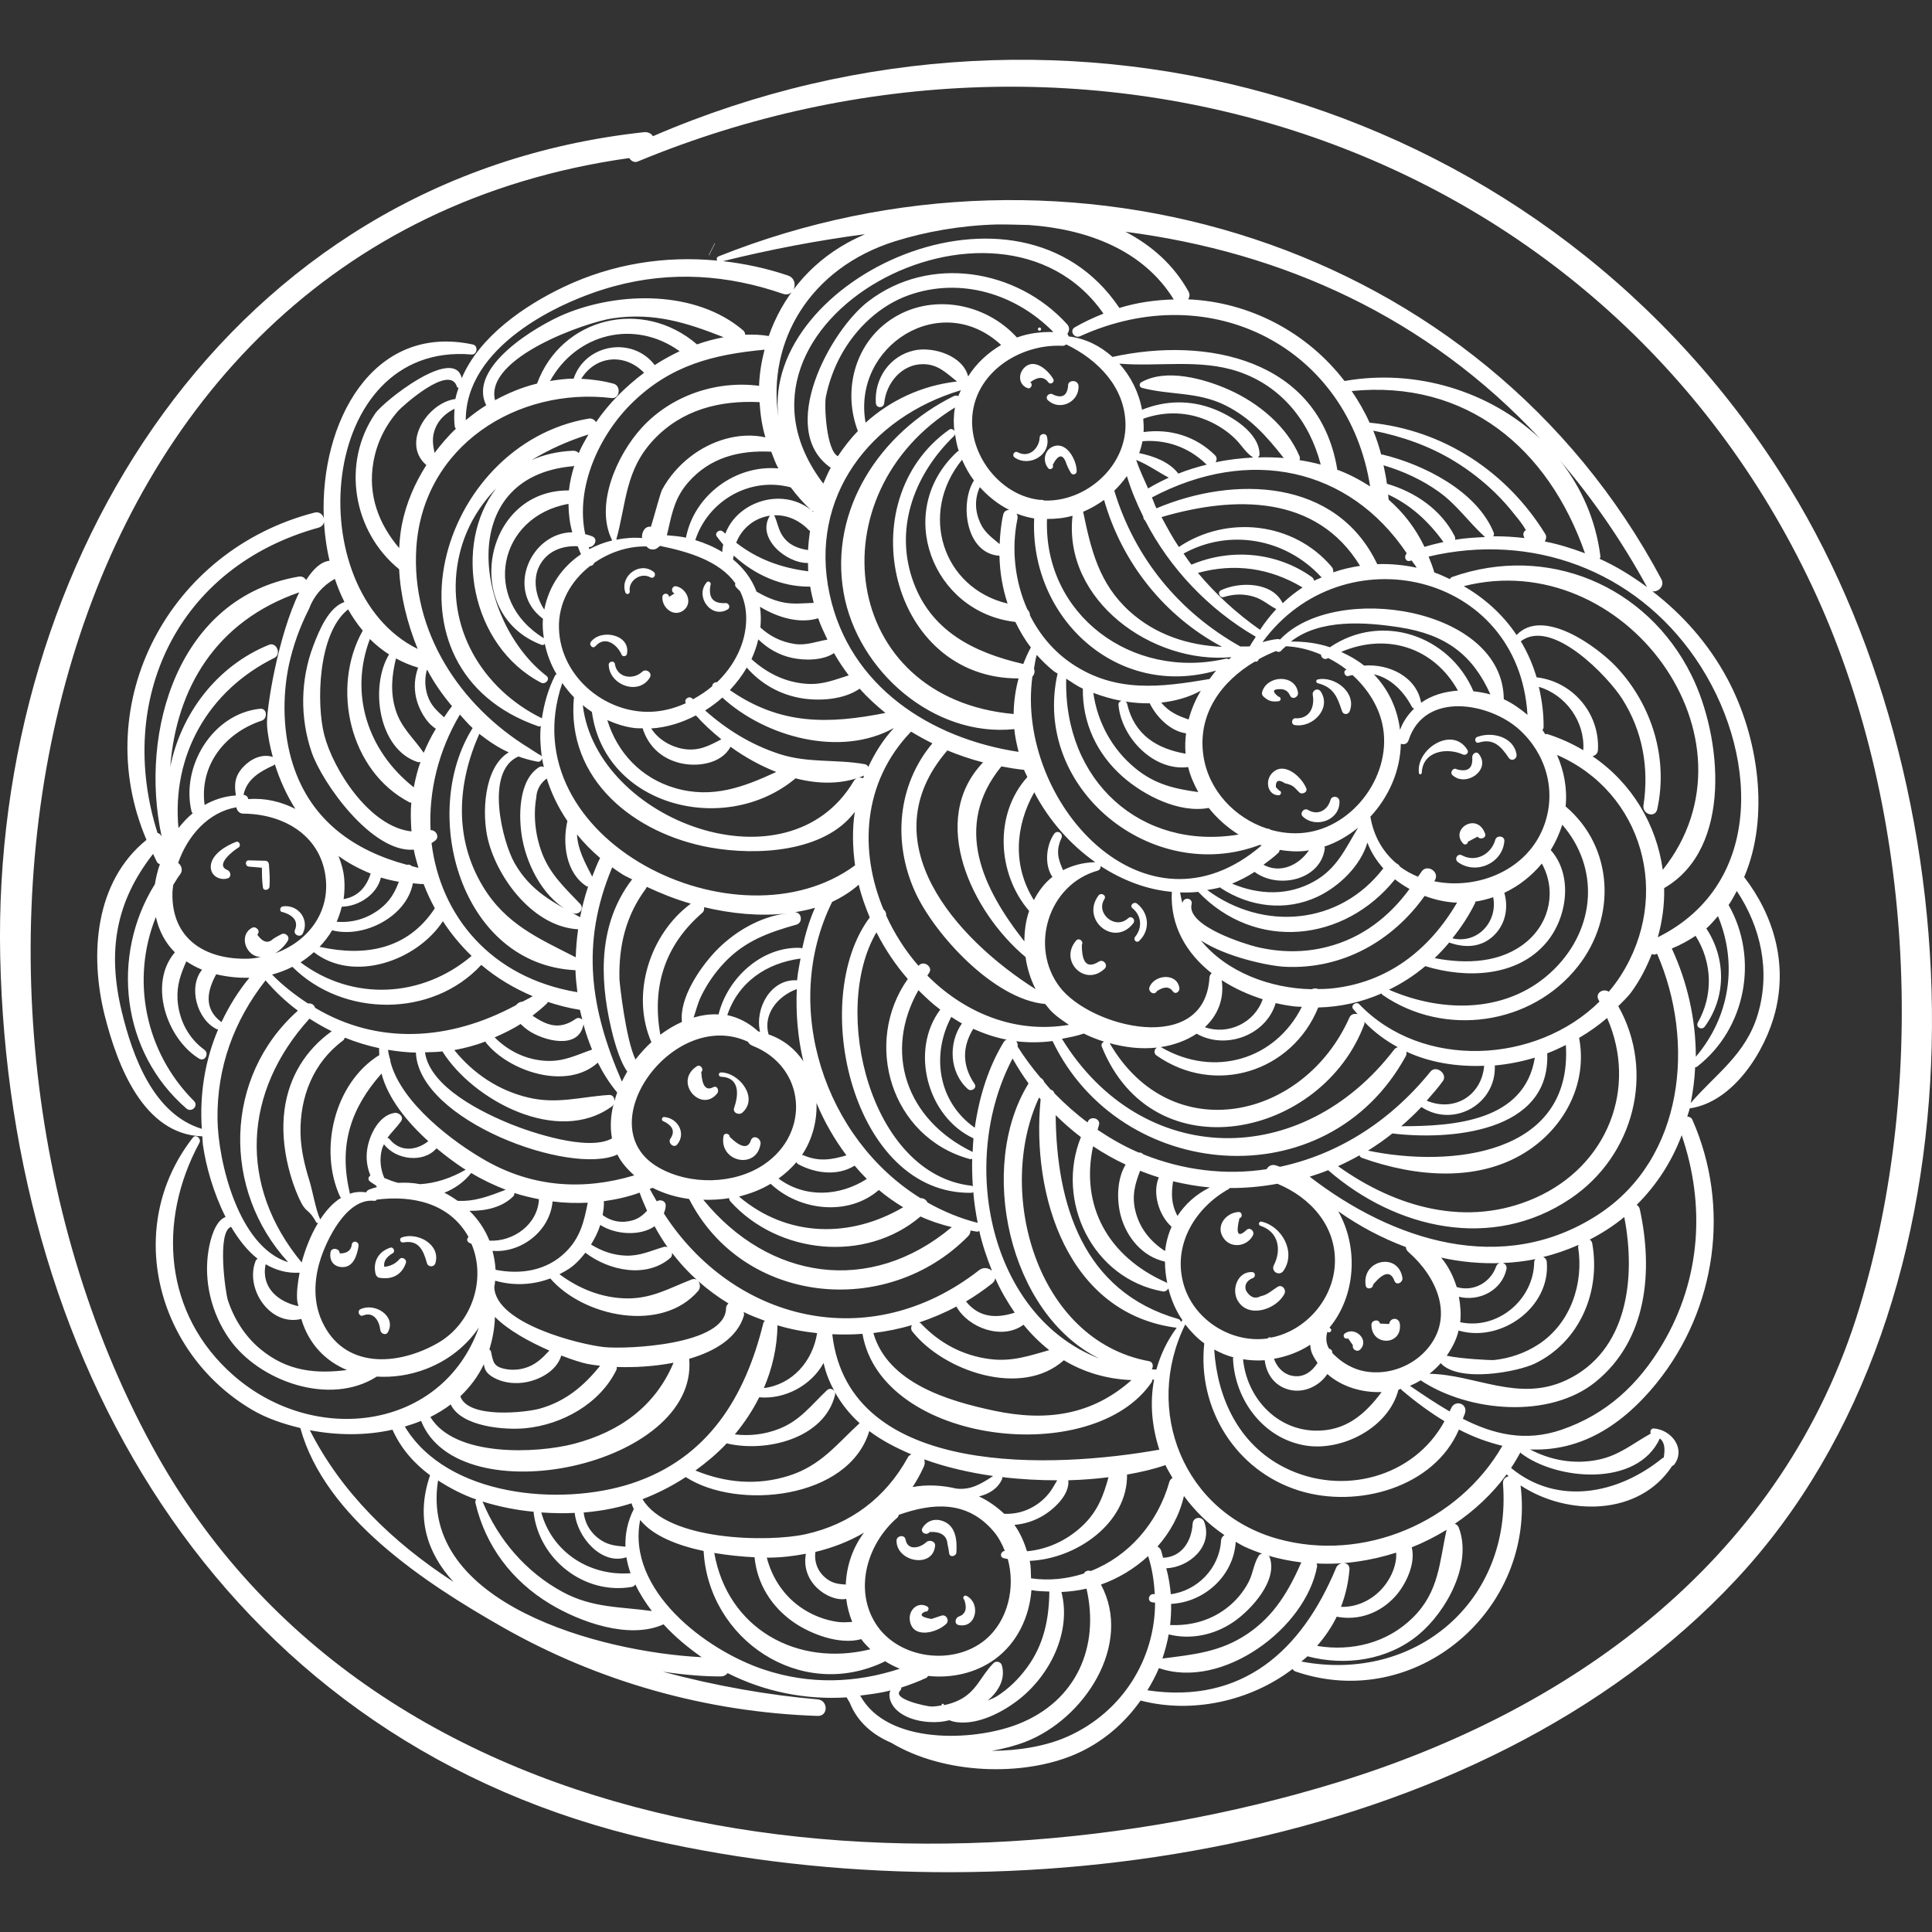 <?xml version="1.0" encoding="iso-8859-1"?>
<!-- Generator: Adobe Illustrator 18.0.0, SVG Export Plug-In . SVG Version: 6.00 Build 0)  -->
<!DOCTYPE svg PUBLIC "-//W3C//DTD SVG 1.1//EN" "http://www.w3.org/Graphics/SVG/1.1/DTD/svg11.dtd">
<svg xmlns="http://www.w3.org/2000/svg" xmlns:xlink="http://www.w3.org/1999/xlink" version="1.1" id="Capa_1" x="0px" y="0px" viewBox="0 0 56.609 56.609" style="enable-background:new 0 0 56.609 56.609;" xml:space="preserve" width="512px" height="512px">
<rect x="0" y="0" width="56.609" height="56.609" fill="#333333" stroke="none"/>
<g>
	<path d="M52.44,14.297C45.443,2.89,31.239-1.24,19.132,3.991c-0.053-0.078-0.139-0.131-0.27-0.117   C6.729,5.194-0.242,16.449,0.006,28.018c0.262,12.236,6.759,23.099,19.11,25.899c10.367,2.35,24.188,0.471,31.757-7.64   C58.476,38.132,58.019,23.393,52.44,14.297z M39.17,52.23c-12.02,3.684-28.12,2.28-34.729-9.886   C-2.915,28.804,0.917,7.096,18.437,4.631c0.057,0.085,0.144,0.145,0.255,0.099C31.733-0.669,46.94,4.078,53.103,17.19   c2.957,6.292,3.403,14.463,1.382,21.119C52.275,45.589,46.207,50.074,39.17,52.23z" fill="#FFFFFF"/>
	<path d="M19.15,16.754c-0.408-0.314-0.992,0.124-0.827,0.604c0.028,0.083,0.141,0.048,0.129-0.035   c-0.045-0.302,0.315-0.566,0.604-0.407C19.165,16.974,19.243,16.825,19.15,16.754z" fill="#FFFFFF"/>
	<path d="M19.822,17.18c-0.136-0.031-0.186,0.16-0.057,0.207c-0.054,0.034-0.109,0.068-0.163,0.102   c-0.007-0.125-0.184-0.124-0.193,0c-0.023,0.312,0.332,0.616,0.622,0.392C20.311,17.664,20.12,17.249,19.822,17.18z" fill="#FFFFFF"/>
	<path d="M21.241,17.672c-0.349,0.015-0.49-0.161-0.424-0.528c0.037-0.066-0.054-0.143-0.108-0.083   c-0.359,0.402,0.124,1.082,0.61,0.797C21.422,17.798,21.352,17.65,21.241,17.672z" fill="#FFFFFF"/>
	<path d="M17.316,18.802c-0.072,0.092,0.051,0.224,0.132,0.132c0.281-0.322,0.639-0.048,0.767,0.252   c0.028,0.067,0.14,0.047,0.154-0.02C18.487,18.599,17.623,18.411,17.316,18.802z" fill="#FFFFFF"/>
	<path d="M18.816,19.684c-0.263,0.247-0.74,0.182-0.8-0.232c-0.015-0.103-0.181-0.077-0.18,0.024   c0.01,0.592,0.872,0.918,1.203,0.38C19.126,19.716,18.932,19.575,18.816,19.684z" fill="#FFFFFF"/>
	<path d="M36.981,20.276c-0.013,0.044,0,0.097,0.034,0.128c0.146,0.136,0.238,0.163,0.443,0.144   c0.089-0.008,0.087-0.127,0-0.137c-0.189-0.149-0.17-0.221,0.055-0.219c0.139,0,0.235,0.065,0.288,0.193   c0.073,0.135,0.254,0.036,0.231-0.097C37.942,19.742,37.122,19.784,36.981,20.276z" fill="#FFFFFF"/>
	<path d="M38.7,20.265c-0.082-0.126-0.259-0.043-0.235,0.099c0.063,0.36-0.096,0.704-0.508,0.682   c-0.111-0.006-0.139,0.176-0.027,0.197C38.446,21.341,39.025,20.767,38.7,20.265z" fill="#FFFFFF"/>
	<path d="M38.608,19.909c-0.055,0.012-0.053,0.095,0,0.109c0.476,0.118,0.577,0.411,0.715,0.821   c0.039,0.114,0.182,0.106,0.224,0C39.76,20.297,39.108,19.799,38.608,19.909z" fill="#FFFFFF"/>
	<path d="M37.25,22.68c-0.183,0.219-0.102,0.624,0.217,0.622c0.075-0.001,0.097-0.121,0.018-0.135   c-0.033-0.033-0.067-0.066-0.101-0.1c-0.01-0.201,0.078-0.24,0.265-0.117c0.253,0.061,0.251,0.097,0.419,0.265   c0.081,0.08,0.255-0.001,0.206-0.12C38.132,22.75,37.594,22.269,37.25,22.68z" fill="#FFFFFF"/>
	<path d="M38.984,23.442c-0.087,0.301-0.371,0.462-0.658,0.29c-0.12-0.072-0.257,0.098-0.151,0.196   c0.385,0.356,1.093,0.102,1.072-0.451C39.24,23.328,39.026,23.294,38.984,23.442z" fill="#FFFFFF"/>
	<path d="M30.458,9.596c-0.061,0-0.061,0.095,0,0.095C30.519,9.691,30.519,9.596,30.458,9.596z" fill="#FFFFFF"/>
	<path d="M30.861,11.105c-0.16-0.272-0.578-0.645-0.872-0.305c-0.168,0.195-0.122,0.49,0.123,0.573   c0.099,0.034,0.167-0.124,0.072-0.17c0.232-0.176,0.412-0.173,0.539,0.008C30.794,11.281,30.912,11.192,30.861,11.105z" fill="#FFFFFF"/>
	<path d="M31.296,11.313c-0.03,0.279-0.173,0.363-0.428,0.254c-0.112-0.089-0.272,0.059-0.162,0.162   c0.346,0.321,0.912,0.055,0.896-0.415C31.595,11.113,31.274,11.121,31.296,11.313z" fill="#FFFFFF"/>
	<path d="M30.869,13.078c-0.275,0.101-0.329,0.442-0.152,0.644c0.06,0.069,0.177-0.021,0.127-0.098   c0.17-0.325,0.306-0.334,0.405-0.028c0.035,0.091,0.078,0.178,0.129,0.26c0.045,0.08,0.17,0.043,0.17-0.046   C31.551,13.497,31.265,12.932,30.869,13.078z" fill="#FFFFFF"/>
	<path d="M30.676,12.795c-0.031-0.122-0.21-0.092-0.214,0.029c-0.011,0.297-0.297,0.61-0.64,0.428   c-0.103-0.054-0.185,0.09-0.09,0.155C30.162,13.7,30.81,13.33,30.676,12.795z" fill="#FFFFFF"/>
	<path d="M42.996,21.972c-0.439-0.715-1.519-0.024-1.42,0.684c0.007,0.049,0.081,0.034,0.083-0.011   c0.023-0.645,0.747-0.748,1.203-0.538C42.945,22.145,43.051,22.063,42.996,21.972z" fill="#FFFFFF"/>
	<path d="M43.329,22.091c-0.081-0.1-0.206,0.013-0.191,0.111c0.019,0.313-0.131,0.426-0.451,0.341   c-0.098-0.073-0.218,0.087-0.13,0.168C42.958,23.081,43.701,22.551,43.329,22.091z" fill="#FFFFFF"/>
	<path d="M43.284,21.593c-0.101,0.039-0.062,0.2,0.046,0.166c0.433-0.138,0.661,0.125,0.874,0.442   c0.083,0.124,0.253,0.043,0.231-0.098C44.353,21.587,43.713,21.428,43.284,21.593z" fill="#FFFFFF"/>
	<path d="M42.874,24.72c0.049,0.052,0.137,0.011,0.138-0.057l0.283-0.149c0.07,0.106,0.268,0.042,0.218-0.092   C43.276,23.783,42.472,24.296,42.874,24.72z" fill="#FFFFFF"/>
	<path d="M43.813,24.607c-0.118,0.423-0.573,0.673-0.976,0.455c-0.133-0.072-0.237,0.115-0.117,0.2   c0.531,0.38,1.308,0.033,1.359-0.619C44.091,24.488,43.853,24.463,43.813,24.607z" fill="#FFFFFF"/>
	<path d="M33.055,26.906c-0.388,0.35-0.958-0.152-0.695-0.561c0.072-0.112-0.1-0.207-0.176-0.103   c-0.522,0.712,0.465,1.525,1.02,0.813C33.286,26.951,33.159,26.813,33.055,26.906z" fill="#FFFFFF"/>
	<path d="M33.316,26.477c-0.094-0.074-0.229,0.056-0.134,0.134c0.264,0.217,0.298,0.569,0.078,0.839   c-0.067,0.083,0.039,0.196,0.119,0.119C33.71,27.255,33.671,26.757,33.316,26.477z" fill="#FFFFFF"/>
	<path d="M32.202,28.173c-0.339,0.216-0.506,0.052-0.503-0.492c0.063-0.098-0.085-0.215-0.163-0.126   c-0.52,0.593,0.253,1.377,0.829,0.83C32.478,28.28,32.334,28.095,32.202,28.173z" fill="#FFFFFF"/>
	<path d="M33.684,28.914c-0.062,0.144,0.142,0.272,0.215,0.126c0.215-0.143,0.373-0.137,0.473,0.017   c0.08,0.093,0.2-0.011,0.185-0.108C34.488,28.5,33.841,28.549,33.684,28.914z" fill="#FFFFFF"/>
	<path d="M36.516,36.046c-0.245,0.225-0.311,0.108-0.198-0.354c0.101-0.019,0.078-0.185-0.024-0.18   c-0.374,0.019-0.688,0.41-0.445,0.763c0.22,0.322,0.698,0.249,0.863-0.079C36.773,36.076,36.617,35.937,36.516,36.046z" fill="#FFFFFF"/>
	<path d="M36.966,35.795c-0.08-0.018-0.111,0.097-0.034,0.122c0.537,0.177,0.621,0.709,0.394,1.152   c-0.097,0.188,0.163,0.338,0.282,0.165C37.983,36.69,37.564,35.931,36.966,35.795z" fill="#FFFFFF"/>
	<path d="M37.433,37.706c-0.161,0.1-0.299,0.238-0.492,0.273c-0.171,0.091-0.315,0.035-0.434-0.168   c-0.047-0.151,0.01-0.269,0.173-0.353c0.116-0.015,0.124-0.182,0-0.186c-0.415-0.014-0.606,0.504-0.415,0.836   c0.312,0.541,1.14,0.257,1.37-0.199C37.697,37.783,37.565,37.623,37.433,37.706z" fill="#FFFFFF"/>
	<path d="M40.017,37.673c0.021,0.122,0.217,0.092,0.214-0.029c0.311-0.378,0.521-0.413,0.63-0.105   c0.064,0.141,0.252,0.032,0.231-0.097C40.969,36.675,39.886,36.914,40.017,37.673z" fill="#FFFFFF"/>
	<path d="M40.704,38.794c-0.09-0.004-0.181-0.009-0.271-0.013c-0.024-0.143-0.248-0.105-0.249,0.034   c-0.003,0.639,0.906,0.62,0.833-0.02C40.994,38.591,40.73,38.594,40.704,38.794z" fill="#FFFFFF"/>
	<path d="M39.411,39.066c-0.093,0.063-0.013,0.195,0.087,0.149c0.048,0.067,0.096,0.134,0.143,0.201   c-0.031,0.122,0.123,0.218,0.215,0.125C40.13,39.261,39.711,38.861,39.411,39.066z" fill="#FFFFFF"/>
	<path d="M20.908,31.85c-0.218,0.123-0.338-0.024-0.361-0.44c0.092-0.079-0.028-0.236-0.13-0.168   c-0.699,0.461,0.128,1.388,0.599,0.794C21.075,31.96,21.023,31.805,20.908,31.85z" fill="#FFFFFF"/>
	<path d="M21.125,31.423c-0.082,0-0.081,0.123,0,0.126c0.578,0.025,0.508,0.562,0.386,0.911   c-0.051,0.145,0.141,0.228,0.241,0.14C22.241,32.168,21.655,31.424,21.125,31.423z" fill="#FFFFFF"/>
	<path d="M22.005,33.402c-0.08,0.265-0.289,0.235-0.625-0.092c0.001-0.1-0.16-0.128-0.18-0.024   c-0.14,0.757,0.961,1.001,1.084,0.234C22.309,33.364,22.084,33.23,22.005,33.402z" fill="#FFFFFF"/>
	<path d="M19.457,32.729c-0.07-0.005-0.087,0.112-0.017,0.124c0.281,0.136,0.347,0.309,0.197,0.52   c-0.069,0.125,0.108,0.28,0.207,0.16C20.114,33.206,19.857,32.757,19.457,32.729z" fill="#FFFFFF"/>
	<path d="M6.986,24.835c0.089-0.049,0.028-0.204-0.07-0.167c-0.278,0.104-0.709,0.353-0.739,0.694   c-0.025,0.282,0.238,0.442,0.481,0.379c0.135-0.035,0.111-0.206,0-0.251C6.276,25.335,6.887,24.889,6.986,24.835z" fill="#FFFFFF"/>
	<path d="M7.88,25.327c-0.004-0.058-0.045-0.104-0.106-0.106c-0.161-0.004-0.321-0.008-0.482-0.012   c-0.119-0.003-0.115,0.173,0,0.183c0.127,0.011,0.254,0.022,0.381,0.033c0.002,0.194,0.003,0.385,0.031,0.578   c0.017,0.116,0.186,0.078,0.193-0.026C7.913,25.758,7.895,25.545,7.88,25.327z" fill="#FFFFFF"/>
	<path d="M8.291,26.557c-0.104,0.014-0.112,0.174,0,0.169c0.335,0.107,0.451,0.285,0.348,0.532   c-0.047,0.135,0.166,0.225,0.231,0.097C9.079,26.95,8.743,26.497,8.291,26.557z" fill="#FFFFFF"/>
	<path d="M51.105,25.698c0.754-1.755,0.427-4.095-0.49-5.807c-0.557-1.039-1.322-1.892-2.199-2.566   c0.17,0.031,0.371-0.153,0.263-0.356c-5.264-9.881-17.37-13.552-27.625-9.457c-0.058,0.023-0.064,0.083-0.04,0.124   c-1.526-0.147-3.066,0.092-4.492,0.769c-1.158,0.55-2.481,1.461-2.992,2.675c-0.227-0.96-2.292,0.682-2.531,1.029   c-1.002,1.458-0.66,3.468,0.696,4.57c0.038,0.774,0.234,1.578,0.543,2.335c-3.485-1.713-2.943-9.013,1.578-8.627   c0.167,0.014,0.204-0.258,0.04-0.293c-2.952-0.633-4.488,2.302-4.368,5.089c-0.03-0.109-0.131-0.2-0.274-0.163   c-4.259,1.097-6.63,5.579-4.922,9.589c-1.512,1.223-1.675,3.362-1.22,5.161c0.368,1.452,1.134,3.478,2.856,3.525   c0.009,0.087,0.007,0.172,0.019,0.259c0.086,0.605,0.305,1.401,0.662,2.104c-0.312,0.118-0.449,0.666-0.501,0.986   c-0.144,0.894,0.088,1.836,0.604,2.578c0.87,1.251,2.956,1.994,4.328,1.113c0.47,0.029,0.965-0.038,1.453-0.227   c0.646-0.25,1.181-0.679,1.538-1.212c-1.069,3.004-4.8,3.497-7.19,1.404c-2.043-1.79-2.24-4.516-0.997-6.818   c0.063-0.117-0.104-0.264-0.193-0.149c-2.043,2.616-1.065,6.323,1.732,7.973c0.425,0.251,0.913,0.415,1.417,0.536l0,0   c0.719,2.623,3.663,4.547,5.915,5.829c2.822,1.608,6.003,2.5,9.244,2.607c0.316,0.01,0.307-0.459,0-0.485   c-1.412-0.12-2.97-0.388-4.541-0.811c0.643,0.094,1.233,0.143,1.701,0.138c0.092-0.001,0.157-0.04,0.201-0.096   c1.089,0.55,2.295,0.787,3.487,0.71c0.027,0.051,0.058,0.1,0.088,0.149c0.222,0.565,0.666,0.946,1.222,1.183   c1.56,0.934,3.855,0.987,5.364,0.346c0.812-0.345,1.461-0.909,1.939-1.585c1.508,0.395,3.221,0.018,4.454-0.925   c0.017,0.032,0.045,0.06,0.089,0.075c3.526,1.208,7.042-1.805,6.591-5.453c1.372,0.903,3.479,0.906,4.443-0.572   c0.018-0.01,0.038-0.011,0.054-0.032c0.358-0.464-0.073-1.03-0.595-1.065c-0.082-0.006-0.116,0.088-0.088,0.15   c-0.524,0.289-0.928,0.646-1.558,0.77c-0.684,0.135-1.37,0.016-1.979-0.306c1.294,0.057,2.553-0.512,3.717-1.954   c1.747-2.166,2.162-5.16,1.042-7.701c-0.03-0.069-0.089-0.093-0.151-0.099c0.021-0.08,0.053-0.158,0.071-0.239   c1.277-0.181,2.217-1.676,2.507-2.83C52.374,28.226,51.977,26.828,51.105,25.698z M49.682,19.298   c1.827,2.666,2.065,6.584-1.107,8.165c0.133-0.477,0.198-0.962,0.186-1.441c2.024-1.169,1.686-4.45,0.801-6.237   c-1.308-2.644-4.238-3.858-7.013-2.879c-0.035,0.012-0.05,0.038-0.069,0.061c-0.15-0.068-0.297-0.141-0.453-0.193   c-0.046-0.164-0.108-0.315-0.168-0.466C44.869,15.597,47.897,16.694,49.682,19.298z M41.365,45.338   c0.355-0.141,0.696-0.315,1.021-0.513c-0.214,0.962-0.217,1.807-0.985,2.569c-0.751,0.746-1.79,1-2.807,0.833   c0.221-0.263,0.422-0.543,0.572-0.857c0.647,0.126,1.28-0.109,1.723-0.603C41.191,46.427,41.486,45.82,41.365,45.338z    M37.438,45.089c-2.757-0.769-3.951-3.765-2.709-6.282c0.161,0.207,0.342,0.399,0.557,0.555c-0.206,1.902,0.913,3.734,2.784,4.316   c1.702,0.529,3.95-0.09,4.678-1.792c0.426,0.223,0.85,0.375,1.273,0.477C42.737,44.599,39.957,45.792,37.438,45.089z    M29.356,48.797c-0.029-0.107-0.169-0.144-0.247-0.065c-0.376,0.38-0.494,0.841-1.028,1.093c-0.133,0.063-0.275,0.107-0.42,0.137   c-0.001-0.042-0.057-0.061-0.071-0.015c-0.003,0.009,0.001,0.014-0.001,0.023c-0.103,0.017-0.206,0.034-0.309,0.032   c-0.118-0.002-1.163-0.215-0.901-0.47c0.028-0.027,0.031-0.056,0.025-0.084c0.252-0.081,0.5-0.175,0.743-0.288   c0.025-0.012,0.028-0.037,0.045-0.054c0.687,0.074,1.399-0.081,1.961-0.491c0.653-0.477,1.008-1.238,1.069-2.024   c0.174,0.035,0.35,0.035,0.525,0.043c-0.01,0.801-0.158,1.545-0.646,2.215c-0.249,0.342-0.547,0.637-0.908,0.863   c-0.018,0.012-0.118,0.059-0.251,0.118C29.26,49.55,29.466,49.198,29.356,48.797z M10.853,34.44   c-0.057,0.042-0.086,0.117-0.017,0.174c0.056,0.046,0.119,0.08,0.178,0.119c0.011,0.016,0.019,0.033,0.03,0.049   c-0.081,0.027-0.165,0.043-0.243,0.08c-0.04,0.019-0.059,0.047-0.071,0.076c-0.172-0.028-0.334-0.011-0.488,0.039   c0-0.011,0.008-0.02,0.005-0.031c-0.33-1.403,0.035-2.476,0.931-3.49c0.193,0.738,0.757,1.426,1.372,1.982   c-0.346,0.271-0.816,0.336-1.14-0.066c-0.016-0.02-0.037-0.025-0.059-0.029c0.118-0.168,0.267-0.304,0.398-0.486   c0.097-0.134-0.063-0.267-0.19-0.248c-0.457,0.069-0.737,0.648-0.799,1.061C10.718,33.946,10.755,34.203,10.853,34.44z    M9.965,35.065c0.007,0.016,0.022,0.018,0.032,0.029c-0.234,0.142-0.439,0.369-0.615,0.637c-0.133-0.289-0.22-0.826-0.314-1.129   c-0.141-0.452-0.254-0.923-0.263-1.399c-0.021-1.061,0.375-2.073,1.247-2.715c0.031-0.023,0.037-0.055,0.052-0.084   c0.327,0.131,0.663,0.236,1.006,0.308c-0.008,0.068,0.005,0.135,0.004,0.202C9.791,31.732,9.333,33.696,9.965,35.065z    M8.744,38.271c-0.595-0.123-1.103-0.549-0.96-1.228c0.291,0.171,0.616,0.268,0.981,0.248c0.004,0,0.009,0.005,0.013,0.005   c-0.059,0.306-0.092,0.595-0.069,0.815C8.715,38.169,8.735,38.215,8.744,38.271z M9.068,29.847c0.211,0.135,0.428,0.26,0.651,0.369   c-0.765,0.55-1.248,1.331-1.38,2.281c-0.078,0.564-0.025,1.141,0.109,1.692c0.076,0.313,0.178,0.622,0.311,0.916   c0.225,0.494,0.25,0.247,0.509,0.713c0.013,0.022,0.033,0.012,0.052,0.014c-0.214,0.352-0.375,0.764-0.481,1.16   C6.966,34.73,7.131,31.977,9.068,29.847z M7.383,27.186c-0.306,0.165-0.256,0.587,0.011,0.776c0.08,0.056,0.164,0.073,0.247,0.083   c-0.119,0.021-0.238,0.041-0.36,0.045c-1.258,0.039-2.25-0.572-2.229-1.91c0.001-0.083,0.014-0.169,0.024-0.253   c0.068-0.099,0.12-0.204,0.197-0.3c0.1-0.124,0.045-0.269-0.053-0.344c0.275-0.79,0.878-1.486,1.705-1.629   c0.017,0.096,0.088,0.186,0.202,0.186c1.144,0.006,2.237,0.604,2.409,1.822c0.154,1.088-0.539,1.937-1.47,2.27   c0.15-0.095,0.284-0.226,0.366-0.367c0.072-0.124-0.07-0.253-0.19-0.19c-0.081,0.04-0.16,0.083-0.235,0.132   c-0.149,0.148-0.306,0.107-0.47-0.122C7.65,27.29,7.505,27.121,7.383,27.186z M7.308,28.648c-0.333,0.404-0.602,0.843-0.82,1.304   c-0.003-0.002-0.002-0.006-0.005-0.008c-0.53-0.395-0.406-0.926-0.148-1.397C6.642,28.619,6.967,28.658,7.308,28.648z    M7.825,21.272c0.025,0.307,0.088,0.609,0.168,0.907c-0.316-0.102-0.644,0.056-0.864,0.291c-0.252,0.268-0.268,0.513-0.218,0.838   c-0.334,0.021-0.64,0.123-0.916,0.278c-0.155-1.161,0.589-2.109,1.673-2.47c0.178-0.059,0.163-0.37-0.047-0.349   c-1.396,0.144-2.328,1.696-2.007,3.017c0.005,0.022,0.024,0.027,0.034,0.044c-0.155,0.126-0.292,0.276-0.419,0.435   c-0.199-2.141,0.872-4.027,2.814-4.988c0.209-0.104,0.06-0.472-0.161-0.382c-1.524,0.616-2.579,2.015-2.894,3.579   c0.181-2.304,1.332-4.269,3.78-5.116C8.144,18.631,7.789,20.819,7.825,21.272z M8.053,22.393c0.144,0.459,0.344,0.902,0.601,1.308   c-0.421-0.214-0.895-0.326-1.377-0.286c-0.015-0.063-0.057-0.119-0.142-0.124c0.095-0.468,0.493-0.69,0.889-0.87   C8.039,22.414,8.043,22.402,8.053,22.393z M9.919,25.081c0.29,0.213,0.609,0.38,0.942,0.515c-0.122,0.381-0.36,0.676-0.793,0.748   c0.027-0.189,0.035-0.385,0.019-0.588C10.068,25.519,10.003,25.296,9.919,25.081z M10.013,26.567   c0.506-0.008,1.037-0.366,1.148-0.855c0.17,0.054,0.347,0.093,0.525,0.125c-0.114,0.311-0.266,0.58-0.571,0.809   c-0.37,0.277-0.8,0.399-1.25,0.362C9.926,26.866,9.977,26.72,10.013,26.567z M12.098,25.881c0.105,0.008,0.207,0.024,0.315,0.023   c0.092,0.243,0.203,0.479,0.328,0.709c-0.796,1.214-2.051,1.423-3.377,1.13c0.138-0.149,0.266-0.308,0.368-0.485   C10.66,27.5,11.915,26.861,12.098,25.881z M13.475,20.937c0.124,0.132,0.238,0.277,0.373,0.396   c-1.568,2.497-0.356,6.931,3.014,7.095c0.003,0.216,0.032,0.43,0.055,0.644c-2.543-0.422-4.018-2.253-4.272-4.369   c0.038-0.027,0.077-0.046,0.114-0.079c0.129-0.115,0.009-0.308-0.143-0.3C12.561,23.202,12.834,22.02,13.475,20.937z    M12.522,20.363c-0.078-0.249-0.077-0.496-0.016-0.733c0.006,0.001,0.011,0.003,0.017,0.005c0.202,0.385,0.45,0.732,0.721,1.056   c-0.088,0.106-0.155,0.217-0.233,0.326C12.813,20.833,12.622,20.68,12.522,20.363z M16.013,19.805   c-2.06-1.592-2.731-5.837,0.777-6.145c0.017-0.001,0.023-0.015,0.038-0.019c-0.074,0.24-0.133,0.483-0.158,0.729   c-2.51-0.023-3.176,3.63-0.802,4.525c0.042,0.016,0.073-0.003,0.095-0.031c0.066,0.313,0.181,0.614,0.345,0.891   c-0.015,0.01-0.032,0.015-0.042,0.034c-0.214,0.419-0.325,0.843-0.389,1.265c-0.005-0.004-0.005-0.01-0.011-0.013   c-1.739-0.858-2.822-2.668-2.437-4.638c0.167-0.851,0.571-1.535,1.109-2.093c-1.272,1.632-0.762,4.612,1.319,5.695   C15.979,20.067,16.132,19.898,16.013,19.805z M19.913,10.291c-0.249,0.119-0.494,0.252-0.729,0.406   c-0.655-0.857-2.036-0.619-2.376,0.397c-0.233,0.001-0.462,0.033-0.69,0.069C16.88,9.78,18.582,9.334,19.913,10.291z    M15.736,11.239c-0.43,0.104-0.841,0.275-1.231,0.487c-0.314-1.25,2.675-2.287,3.446-2.4c1.215-0.179,2.181,0.133,3.252,0.555   c-0.261,0.05-0.522,0.117-0.78,0.21C18.827,8.716,16.448,9.301,15.736,11.239z M22.402,10.246c-0.09,0.347-0.149,0.702-0.161,1.059   c-1.259-0.164-2.579,0.287-3.442,1.233c-0.716,0.785-1.387,2.262-0.86,3.298c-0.235,0.055-0.46,0.143-0.672,0.255   c-0.008-0.02-0.009-0.04-0.016-0.06c0.166,0.007,0.285-0.237,0.106-0.313c-0.071-0.03-0.141-0.048-0.21-0.066   c-0.294-1.376,0.411-2.914,1.392-3.864C19.664,10.698,20.902,10.387,22.402,10.246z M31.648,9.851   c3.867-1.756,7.864,0.369,8.498,4.401c-0.305-0.194-0.625-0.366-0.969-0.491c-0.001-0.007,0.005-0.011,0.004-0.018   c-0.538-3.214-3.814-3.894-6.584-3.285c-0.354-0.319-0.79-0.543-1.284-0.6c-0.008-0.029-0.021-0.055-0.039-0.076   c0.057-0.079,0.079-0.186-0.005-0.279c-1.472-1.628-4.037-2.049-5.83-0.671c-1.122,0.862-2.679,3.752-1.11,4.865   c0.005,0.003,0.012-0.003,0.017,0c-0.086,0.151-0.153,0.313-0.223,0.473c-3.587-4.72,5.131-9.406,8.209-4.981   c-0.282,0.113-0.563,0.241-0.839,0.401C31.324,9.689,31.474,9.929,31.648,9.851z M45.282,15.654   c-1.136-1.845-3.002-3.063-5.152-3.269c-0.147-0.329-0.327-0.636-0.525-0.928c3.362-0.333,5.763,1.673,6.836,4.754   c-0.383-0.143-0.774-0.266-1.177-0.345C45.304,15.8,45.321,15.717,45.282,15.654z M44.671,15.765   c-0.304-0.033-0.61-0.056-0.919-0.05c0.021-0.03,0.033-0.066,0.014-0.111c-0.495-1.219-2.062-2-3.265-2.287   c-0.012-0.003-0.019,0.005-0.03,0.005c-0.064-0.242-0.142-0.476-0.233-0.704c0.843,0.167,1.655,0.451,2.393,0.905   c0.426,0.262,0.824,0.572,1.183,0.921c0.217,0.211,0.413,0.436,0.599,0.675c0.095,0.111,0.182,0.229,0.26,0.352   c0.008,0.031,0.028,0.036,0.041,0.056c-0.054,0.034-0.093,0.092-0.073,0.169C44.647,15.726,44.661,15.741,44.671,15.765z    M37.768,40.718c0.434,0.114,0.891-0.104,1.124-0.458c0.425,0.376,1.018,0.55,1.591,0.528c-0.48,0.642-1.047,1.152-1.951,1.131   c-1.153-0.028-2.004-0.988-2.109-2.091c0.202,0.03,0.411,0.045,0.634,0.028C37.104,40.248,37.333,40.605,37.768,40.718z    M37.328,39.814c0.409-0.073,0.763-0.215,1.062-0.412c0.007,0.091,0.021,0.18,0.054,0.255c0.044,0.1,0.101,0.191,0.161,0.279   c-0.173,0.264-0.432,0.456-0.783,0.367C37.579,40.24,37.411,40.043,37.328,39.814z M37.246,39.192   c-0.036-0.017-0.077-0.011-0.103,0.024c-0.006,0.001-0.011,0.003-0.017,0.004c-1.071,0.143-2.172-0.565-2.455-1.622   c-0.307-1.144,0.36-2.219,1.336-2.761c0.012-0.007,0.014-0.019,0.022-0.027c0.468,0.003,0.935-0.04,1.4-0.125   c0.959,0.395,1.727,1.232,1.684,2.335C39.072,38.066,38.261,38.994,37.246,39.192z M29.359,43.344   c0.009-0.021,0.009-0.043,0.007-0.064c0.54,0.066,1.082,0.093,1.611,0.094c-0.05,0.079-0.093,0.162-0.148,0.249   c-0.127,0.199-0.303,0.371-0.504,0.496c-0.279,0.174-0.587,0.25-0.901,0.236c-0.213-0.198-0.455-0.377-0.74-0.509   C28.975,43.776,29.234,43.621,29.359,43.344z M28.023,43.617c-0.426-0.1-0.871-0.124-1.284-0.045   c0.124-0.189,0.236-0.389,0.332-0.605c0.033-0.074,0.029-0.144,0.009-0.207c0.631,0.231,1.319,0.387,2.019,0.488   C28.743,43.483,28.441,43.664,28.023,43.617z M30.513,44.439c0.345-0.192,0.834-0.63,0.79-1.066c0.409-0.01,0.8-0.043,1.177-0.089   c-0.152,0.554-0.326,1.028-0.805,1.462c-0.446,0.404-0.999,0.654-1.583,0.707c-0.086-0.274-0.201-0.539-0.369-0.774   C29.996,44.658,30.265,44.577,30.513,44.439z M24.386,39.094c0.294,0.012,0.589,0.012,0.885-0.012   c0.558,3.24,6.754,3.959,8.477,1.412c0.015-0.023,0.007-0.045,0.013-0.068c0.019-0.001,0.036,0.001,0.055-0.001   c-0.131,0.682-0.063,1.386,0.153,2.051C30.997,43.008,24.877,43.367,24.386,39.094z M26.733,39.015   c0.908,1.154,3.193,1.956,4.439,0.841c0.569,0.344,1.231,0.55,1.982,0.582c-1.149,1.022-2.481,1.225-4.03,0.896   c-1.331-0.283-3.112-0.805-3.534-2.275c0.378-0.048,0.756-0.12,1.128-0.233C26.692,38.884,26.683,38.952,26.733,39.015z    M18.544,35.754c-0.312,0.094-0.631,0.041-0.886-0.152c0.022-0.135,0.045-0.272,0.035-0.406c0.353-0.049,0.704-0.125,1.049-0.251   c0.063,0.186,0.142,0.357,0.218,0.531C18.848,35.594,18.729,35.698,18.544,35.754z M19.18,35.93   c0.116,0.215,0.243,0.419,0.38,0.614c-0.034-0.012-0.069-0.02-0.108-0.009c-0.38,0.111-0.693,0.267-1.103,0.256   c-0.378-0.01-0.718-0.132-1.031-0.325c0.111-0.181,0.207-0.374,0.271-0.575C18.027,36.178,18.758,36.226,19.18,35.93z    M21.914,30.523c0.024,0.048,0.067,0.091,0.134,0.118c1.562,0.616,1.712,2.55,0.338,3.479c-0.874,0.591-2.179,0.611-3.092,0.086   C17.207,33.007,19.721,29.513,21.914,30.523z M17.932,33.356c-0.701,0.396-2.404-0.192-2.942-0.409   c-0.824-0.332-2.389-1.081-2.538-2.113c0.17-0.005,0.341-0.007,0.511-0.027c0.9,1.436,3.382,2.767,4.967,1.611   c0.022-0.016,0.034-0.041,0.047-0.064C17.891,32.691,17.872,33.031,17.932,33.356z M17.84,32.083   c-0.825,0.054-1.512,0.276-2.357,0.077c-0.872-0.205-1.614-0.702-2.172-1.392c0.31-0.057,0.616-0.138,0.915-0.251   c0.005,0.009,0.001,0.018,0.008,0.027c0.669,0.847,2.372,1.418,3.283,0.592c0.156,0.311,0.342,0.606,0.567,0.875   c-0.033,0.086-0.057,0.174-0.082,0.261C18.012,32.175,17.964,32.075,17.84,32.083z M17.096,30.015   c0.066,0.253,0.154,0.498,0.251,0.739c-0.451,0.156-0.824,0.355-1.34,0.33c-0.579-0.027-1.108-0.281-1.513-0.688   c0.258-0.114,0.516-0.234,0.759-0.393c0.07,0.069,0.144,0.131,0.208,0.176C15.906,30.494,16.961,30.78,17.096,30.015z    M15.602,29.761c0.147-0.113,0.291-0.232,0.429-0.364c0.013-0.012,0.01-0.028,0.018-0.041c0.302,0.099,0.614,0.182,0.943,0.233   c0.019,0.097,0.048,0.192,0.071,0.288c-0.05-0.047-0.129-0.069-0.185-0.029C16.38,30.2,16.009,30.033,15.602,29.761z    M15.802,16.587c0.224-0.442,0.671-0.603,1.125-0.582c0.034,0.078,0.057,0.157,0.098,0.234c-0.544,0.365-0.943,0.926-1.077,1.623   C15.7,17.492,15.601,16.983,15.802,16.587z M15.935,18.7c-1.848-1.128-1.332-3.571,0.722-3.936   c0.004,0.278,0.032,0.557,0.111,0.832c-1.22,0.014-1.968,1.709-0.86,2.533C15.892,18.323,15.907,18.513,15.935,18.7z    M17.289,16.584c0.054-0.002,0.104-0.034,0.117-0.087c0.446-0.311,0.986-0.496,1.537-0.486c0.02,0.019,0.037,0.04,0.061,0.056   c0.068,0.044,0.175,0.045,0.243,0c0.038-0.025,0.062-0.048,0.091-0.072c0.83,0.17,1.741,0.44,2.208,1.096   c-0.012,0.035-0.013,0.074,0.02,0.112c0.035,0.04,0.079,0.08,0.119,0.12c0.112,0.233,0.184,0.501,0.179,0.827   c-0.01,0.705-0.35,1.353-0.853,1.839c-0.077-0.007-0.144,0.047-0.143,0.119c-0.173,0.148-0.364,0.271-0.561,0.381   c-0.008-0.008-0.017-0.015-0.025-0.023c-0.09-0.091-0.257,0.028-0.186,0.138c-0.28,0.128-0.575,0.212-0.874,0.242   c-1.404,0.137-2.802-0.975-2.844-2.435C16.356,17.662,16.734,17.018,17.289,16.584z M23.675,16.496   c0.002,0.081,0.002,0.161,0.005,0.243c-0.796-0.101-1.494-0.357-2.109-0.837c0.17-0.44,0.555-0.73,0.988-0.792   C22.154,15.754,23.026,16.506,23.675,16.496z M22.675,15.099c0.349-0.016,0.72,0.113,1.031,0.441   c0.008,0.008,0.019,0.005,0.028,0.012c-0.028,0.187-0.047,0.376-0.059,0.566c-0.302-0.049-0.564-0.145-0.749-0.422   c-0.121-0.182-0.146-0.395-0.237-0.589C22.686,15.101,22.679,15.103,22.675,15.099z M23.74,17.189   c0.026,0.163,0.064,0.319,0.103,0.476c-0.305,0.008-0.603,0.05-0.921-0.02c-0.271-0.059-0.519-0.173-0.755-0.31   c-0.141-0.374-0.38-0.69-0.688-0.943c0.001-0.041,0.018-0.073,0.021-0.113C22.107,16.84,22.904,17.2,23.74,17.189z M41.321,16.432   c0.014-0.004,0.028-0.005,0.042-0.01c0.046,0.075,0.103,0.135,0.147,0.213c-0.38-0.081-0.768-0.12-1.156-0.105   c-1.198-2.518-4.197-2.596-6.47-1.636c-0.051-0.101-0.085-0.215-0.133-0.318c2.849-1.509,5.782-0.878,7.469,1.638   C41.125,16.297,41.178,16.476,41.321,16.432z M35.856,17.494c0.304-0.094,0.592-0.101,0.896-0.006   c0.247,0.077,0.423,0.246,0.645,0.358c-0.17,0.183-0.33,0.384-0.477,0.608c-0.701-0.492-1.303-1.05-1.82-1.668   c1.071-0.291,2.1-0.15,3.066,0.427c-0.203,0.135-0.399,0.286-0.583,0.462c-0.298-0.628-1.264-0.64-1.81-0.379   C35.66,17.348,35.739,17.53,35.856,17.494z M39.979,30.001c0.008-0.023-0.006-0.04-0.005-0.061   c0.293,0.306,0.626,0.549,0.982,0.744c-0.037,0.013-0.074,0.027-0.103,0.065c-2.702,3.535-7.393,3.498-9.738-0.312   c0.213-0.041,0.425-0.078,0.641-0.153c0.191,0.096,0.391,0.172,0.595,0.238c-0.055,0.023-0.095,0.076-0.068,0.144   C33.79,34.409,38.743,33.336,39.979,30.001z M28.499,33.754c-1.967-0.953-2.609-2.937-1.589-4.741   c0.204,0.202,0.411,0.401,0.64,0.569c-0.896,1.193-0.383,3.136,0.963,3.767c0.004,0.002,0.007-0.001,0.011,0.001   C28.511,33.483,28.506,33.619,28.499,33.754z M28.505,34.765c-0.014-0.009-0.025-0.021-0.044-0.023   c-2.962-0.331-4.127-5.132-2.781-7.424c0.251,0.493,0.559,0.955,0.919,1.367c-1.316,1.858-0.508,4.638,1.815,5.276   c0.027,0.007,0.051,0.001,0.072-0.009C28.478,34.222,28.488,34.494,28.505,34.765z M27.173,28.586   c0.019-0.025,0.029-0.052,0.048-0.077c0.129-0.17-0.149-0.376-0.293-0.226c-0.005,0.006-0.009,0.012-0.015,0.017   c-0.385-0.44-0.703-0.94-0.946-1.472c0.005-0.075-0.025-0.14-0.081-0.183c-0.715-1.713-0.618-3.726,0.809-5.208   c0.203,0.123,0.41,0.239,0.625,0.343c-1.025,1.223-1.167,2.902-0.505,4.357c0.559,1.229,2.304,3.151,3.811,3.281   c0.067,0.084,0.132,0.17,0.212,0.246c0.145,0.139,0.315,0.251,0.483,0.364C29.717,30.299,28.245,29.66,27.173,28.586z    M19.895,22.351c0.507,0.134,1.241,0.04,1.51-0.47c0.41,0.298,0.867,0.552,1.339,0.738c-0.946,0.439-1.868,0.793-2.968,0.471   c-0.991-0.29-1.69-1.037-1.981-1.99c0.257,0.112,0.524,0.201,0.805,0.233c0.077,0.009,0.153,0.004,0.229,0.006   C18.991,21.849,19.356,22.208,19.895,22.351z M19.081,21.344c0.457-0.029,0.901-0.168,1.31-0.382c0.213,0.243,0.47,0.477,0.744,0.7   c-0.373,0.199-0.679,0.358-1.128,0.279C19.646,21.877,19.281,21.661,19.081,21.344z M23.31,22.806   c0.686,0.177,1.382,0.182,2.006-0.08c-0.01,0.026-0.015,0.053-0.025,0.079c-0.093-0.042-0.212-0.027-0.277,0.083   c-1.929,3.263-7.535,1.165-7.938-2.226c0.087,0.069,0.174,0.138,0.267,0.198C17.724,23.657,21.282,24.509,23.31,22.806z    M22.836,22.092c-0.829-0.271-1.537-0.709-2.175-1.275c0.177-0.113,0.348-0.236,0.504-0.378c1.271,1.165,3.467,1.759,5.026,0.892   c-0.322,0.35-0.559,0.737-0.749,1.14c-0.021-0.038-0.049-0.069-0.094-0.078C24.506,22.239,23.681,22.368,22.836,22.092z    M23.523,20.465c0.511,0.077,1.206,0.034,1.665-0.286c0.229,0.258,0.486,0.491,0.755,0.711c-1.693,0.335-3.087,0.351-4.557-0.669   c0.188-0.203,0.358-0.422,0.494-0.661C22.303,20.046,22.873,20.366,23.523,20.465z M22.019,19.313   c0.085-0.186,0.153-0.379,0.2-0.579c0.27,0.267,0.605,0.46,0.989,0.543c0.356,0.077,0.896,0.085,1.229-0.141   c0.129,0.229,0.275,0.445,0.431,0.653c-0.395,0.121-0.751,0.279-1.224,0.248C23.02,19.997,22.474,19.726,22.019,19.313z    M25.908,11.811c0.058-0.587,0.51-1.141,1.135-1.141c0.448,0,0.687,0.266,0.999,0.508c-1.045,0.118-1.96,0.558-2.68,1.207   c-0.401-2.25,2.207-3.913,3.972-2.277c-0.387,0.227-0.725,0.538-0.967,0.922c-0.152-0.611-1.022-0.883-1.577-0.763   c-0.718,0.155-1.178,0.826-1.127,1.544C25.674,11.97,25.893,11.968,25.908,11.811z M28.54,14.082   c-0.003,0.004-0.007,0.003-0.01,0.007c-0.413,0.67-0.232,2.133,0.755,2.195c0.01,0.479,0.09,0.952,0.238,1.401   c-1.906-0.454-2.614-2.643-1.334-4.214C28.284,13.686,28.396,13.894,28.54,14.082z M28.709,14.273   c0.245,0.271,0.533,0.503,0.859,0.666c-0.077,0.007-0.15,0.04-0.174,0.142c-0.065,0.285-0.09,0.574-0.104,0.862   c-0.214-0.185-0.43-0.324-0.563-0.61C28.565,14.983,28.552,14.62,28.709,14.273z M28.048,13.234   c-1.88,1.742-0.725,4.714,1.703,4.989c0.127,0.261,0.272,0.514,0.454,0.746c-0.088,0.16-0.157,0.322-0.222,0.486   c-1.45-0.334-2.754-0.972-3.261-2.52c-0.507-1.545,0.116-3.086,1.233-4.161c0.019-0.019,0.024-0.041,0.027-0.064   c0.025,0.171,0.055,0.342,0.11,0.506C28.076,13.223,28.062,13.221,28.048,13.234z M29.786,15.048   c0.164,0.064,0.335,0.113,0.511,0.142c0.002,0,0.003,0,0.005,0c-0.135,2.916,2.428,5.298,5.333,4.458   c-0.073,0.076-0.129,0.166-0.195,0.248c-1.424,0.241-2.747,0.415-4.03-0.447c-0.54-0.363-0.948-0.857-1.23-1.416   c0-0.066-0.029-0.128-0.078-0.177c-0.367-0.824-0.473-1.769-0.289-2.659C29.826,15.138,29.809,15.09,29.786,15.048z M36.083,19.255   c-0.027,0.019-0.051,0.043-0.077,0.063c-0.026-0.017-0.06-0.025-0.1-0.015c-2.743,0.626-5.329-1.294-5.228-4.097   c0.253,0,0.505-0.024,0.748-0.094C31.147,17.597,33.768,19.471,36.083,19.255z M35.599,13.337   c-0.568-0.563-1.326-0.783-2.092-0.677c0.01-0.131,0.001-0.261-0.009-0.391c0.64-0.229,1.312-0.208,1.934,0.074   c0.296,0.135,0.57,0.317,0.797,0.552c0.174,0.181,0.278,0.377,0.491,0.51c-0.369,0.021-0.738,0.061-1.101,0.14   C35.655,13.482,35.667,13.404,35.599,13.337z M35.338,13.598c0.01,0.009,0.021,0.005,0.031,0.012   c-0.286,0.074-0.57,0.156-0.843,0.267c-0.263-0.344-0.718-0.512-1.148-0.601c0.043-0.112,0.074-0.229,0.099-0.348   C34.167,12.872,34.832,13.104,35.338,13.598z M34.246,13.996c-0.208,0.096-0.411,0.199-0.606,0.316   c-0.119-0.273-0.25-0.537-0.346-0.828c0.001-0.002,0.001-0.004,0.002-0.006C33.641,13.619,33.923,13.824,34.246,13.996z    M33.499,15.139c0,0.044,0.018,0.087,0.054,0.113c0.726,1.412,1.867,2.606,3.242,3.405c-0.056,0.096-0.122,0.178-0.174,0.281   c-0.092,0.009-0.184,0-0.277,0.005c-1.79-1.006-3.091-2.578-3.695-4.566c0.138-0.13,0.258-0.275,0.37-0.427   C33.143,14.361,33.309,14.756,33.499,15.139z M35.807,18.952c-0.989-0.043-1.945-0.35-2.705-1.036   c-0.902-0.814-1.135-1.812-1.365-2.921c0.217-0.091,0.422-0.209,0.613-0.347C32.878,16.5,34.127,18.059,35.807,18.952z    M38.818,24.863c0.003-0.02-0.009-0.038-0.013-0.057c0.362-0.118,0.691-0.314,0.988-0.553c-0.38,0.616-0.608,1.187-1.284,1.57   c-0.764,0.433-1.626,0.399-2.409,0.068c0.223-0.092,0.444-0.203,0.66-0.344C37.436,26.056,38.688,25.802,38.818,24.863z    M37.021,25.338c0.148-0.114,0.299-0.216,0.441-0.356c0.026-0.025,0.022-0.053,0.033-0.08c0.248,0.041,0.5,0.058,0.756,0.03   c0.035-0.004,0.067-0.015,0.102-0.02C38.06,25.35,37.512,25.607,37.021,25.338z M35.372,26.078c0.128-0.024,0.256-0.04,0.383-0.078   c0.007,0.006,0.006,0.015,0.015,0.021c0.849,0.555,1.9,0.692,2.835,0.253c0.621-0.292,1.257-0.894,1.461-1.585   c0.104,0.28,0.267,0.531,0.466,0.754C39.249,27.116,37.014,27.291,35.372,26.078z M40.875,25.765   c0.132,0.106,0.276,0.198,0.425,0.282c-0.598,0.818-1.394,1.438-2.416,1.698c-0.682,0.174-1.374,0.164-2.057,0.002   c-0.309-0.074-2.066-0.606-1.913-1.251c0.041-0.171-0.195-0.227-0.258-0.071c-0.005,0.013-0.005,0.025-0.01,0.039   c-0.026-0.103-0.052-0.206-0.067-0.316c0.176,0.005,0.353,0.004,0.53-0.016C36.781,27.879,39.382,27.619,40.875,25.765z    M30.25,19.824c0.062-0.061,0.08-0.158,0.046-0.23c0.025-0.136,0.043-0.273,0.08-0.406c0.155,0.172,0.322,0.336,0.509,0.485   c0.031,0.024,0.071,0.039,0.103,0.062c-0.763,3.378,2.775,6.214,5.926,5.02c0.018,0.007,0.037,0.008,0.055,0.014   C33.554,27.712,29.753,23.49,30.25,19.824z M30.884,24.437c-0.229,0.33-0.291,0.903-0.048,1.257   c-0.233,0.181-0.406,0.419-0.543,0.679c-0.62-0.991-0.558-2.148,0.011-3.159c0.424,0.812,1.047,1.527,1.788,2.048   c-0.364,0.009-0.675,0.098-0.944,0.235c-0.13-0.299-0.226-0.547-0.049-0.934C31.166,24.417,30.976,24.303,30.884,24.437z    M31.241,19.886c0.161,0.1,0.31,0.212,0.487,0.293c-0.014,1.003,0.412,1.916,1.174,2.584c0.62,0.544,1.645,1.073,2.515,0.91   c0.244,0.308,0.542,0.572,0.874,0.78C33.44,24.925,31.159,22.888,31.241,19.886z M34.814,22.476   c0.062,0.259,0.17,0.501,0.296,0.733c-0.666-0.095-1.251-0.21-1.847-0.7c-0.677-0.555-1.107-1.347-1.228-2.207   c0.268,0.1,0.544,0.183,0.827,0.233c-0.051,0.014-0.096,0.051-0.09,0.115C32.852,21.605,33.798,22.605,34.814,22.476z    M32.979,20.556c0.236,0.035,0.474,0.056,0.709,0.051c0.194,0.4,0.607,0.82,1.064,0.88c-0.025,0.197-0.031,0.396-0.014,0.597   c-0.837-0.147-1.503-0.547-1.714-1.467C33.017,20.588,32.999,20.571,32.979,20.556z M34.828,21.081   c-0.314-0.106-0.581-0.224-0.803-0.494c0.408-0.045,0.804-0.153,1.16-0.348C35.026,20.501,34.908,20.786,34.828,21.081z    M27.979,11.953c-0.04,0.227-0.041,0.453-0.016,0.676c-0.032-0.05-0.093-0.081-0.152-0.039c-2.947,2.085-1.729,7.304,2.034,7.288   c-0.095,0.346-0.14,0.695-0.145,1.043c-5.105-0.459-5.818-6.472-1.716-8.983C27.982,11.944,27.98,11.948,27.979,11.953z    M30.006,22.558c0.026,0.072,0.067,0.139,0.096,0.21c-0.984,1.092-0.882,2.839,0.052,3.923c-0.099,0.281-0.136,0.584-0.14,0.892   c-1.221-1.549-2.103-3.374-0.673-5.127C29.56,22.498,29.782,22.534,30.006,22.558z M30.049,28.042   c0.046,0.327,0.145,0.646,0.295,0.942c-2.343-1.482-4.89-4.329-2.586-6.996c0.339,0.138,0.688,0.259,1.046,0.351   C27.185,24.034,28.475,26.724,30.049,28.042z M31.05,28.919c-0.89-1.167-0.342-2.998,1.111-3.408   c0.066-0.019,0.093-0.078,0.088-0.134c0.639,0.415,1.351,0.69,2.086,0.755c-0.052,1.008,0.439,1.811,1.168,2.385   c-0.035,0.03-0.062,0.07-0.065,0.123C35.307,30.947,31.96,30.112,31.05,28.919z M35.798,28.72c0.367,0.24,0.777,0.424,1.2,0.559   c-0.242,0.698-1.021,1.057-1.694,0.818C35.668,29.758,35.878,29.293,35.798,28.72z M35.062,30.288   c0.842,0.481,2.032,0.056,2.317-0.897c0.19,0.045,0.382,0.079,0.572,0.1c0.066,0.007,0.129,0.004,0.194,0.009   c-0.768,1.54-2.555,2.093-4.116,1.189c-0.014-0.008-0.025-0.002-0.038-0.005C34.382,30.627,34.756,30.494,35.062,30.288z    M35.188,27.556c0.747,0.491,1.994,0.748,2.458,0.771c1.681,0.084,3.154-0.75,4.097-2.076c0.279,0.104,0.572,0.173,0.87,0.194   c0.028,0.002,0.054-0.003,0.082-0.002c-0.812,1.39-2.044,2.362-3.712,2.523c-0.116,0.011-0.235,0.012-0.354,0.014   c-0.063-0.025-0.13-0.027-0.192,0.005C37.219,28.962,35.937,28.483,35.188,27.556z M44.078,26.16   c0.424-0.199,0.799-0.495,1.099-0.857c0.423,0.759,0.254,1.705-0.447,2.292c-0.746,0.625-1.775,0.657-2.694,0.479   c0.149-0.144,0.292-0.296,0.425-0.457c0.506,0.181,1.026,0.142,1.398-0.302C44.131,26.989,44.19,26.552,44.078,26.16z    M42.557,27.495c0.252-0.32,0.482-0.661,0.666-1.038c0.007-0.014-0.001-0.025,0.003-0.039c0.18-0.026,0.355-0.072,0.525-0.129   C43.89,26.978,43.321,27.666,42.557,27.495z M41.762,28.309c1.195,0.366,2.704,0.329,3.563-0.711c0.6-0.726,0.77-1.955,0.113-2.69   c0.141-0.232,0.255-0.48,0.338-0.743c1.083,1.249,0.995,3.014-0.24,4.236c-1.312,1.297-3.246,1.292-4.838,0.599   C41.077,28.814,41.436,28.584,41.762,28.309z M45.089,20.123c0.789,0.24,1.353,1.013,1.303,1.852c0,0.003,0.003,0.004,0.003,0.008   c-0.325-0.191-0.677-0.354-1.059-0.475c-0.023-0.007-0.037,0.007-0.058,0.006c-0.03-0.041-0.051-0.086-0.083-0.125   c0.011-0.026,0.033-0.042,0.033-0.075C45.234,20.89,45.175,20.498,45.089,20.123z M45.258,24.146   c-0.471,1.356-1.972,1.936-3.233,1.676c0.006-0.01,0.013-0.019,0.019-0.029c0.15-0.262-0.253-0.497-0.404-0.236   c-0.027,0.047-0.063,0.086-0.092,0.132c-0.187-0.076-0.364-0.174-0.526-0.294c-0.026-0.045-0.061-0.079-0.112-0.101   c-0.376-0.322-0.657-0.77-0.757-1.364c0.54-0.581,0.877-1.345,0.892-2.137c0.084,0.033,0.19,0.01,0.227-0.103   c0.473-1.457,2.377-1.093,3.236-0.32C45.292,22.074,45.606,23.143,45.258,24.146z M41.368,20.708   c0.017,0.031,0.041,0.045,0.065,0.056c-0.172,0.169-0.318,0.369-0.412,0.622c-0.078-0.653-0.359-1.203-0.765-1.629   C40.733,19.862,41.114,20.232,41.368,20.708z M39.968,19.502c-0.202-0.163-0.431-0.291-0.67-0.401   c1.327-0.566,2.71-0.141,3.421,1.135c-0.393,0.027-0.771,0.136-1.079,0.354C41.503,19.824,40.695,19.445,39.968,19.502z    M43.173,20.255c-0.714-1.658-2.707-2.311-4.205-1.29c-0.361-0.122-0.749-0.172-1.145-0.166c0.847-0.67,2.174-0.574,3.184-0.418   c1.355,0.21,2.143,0.803,2.663,1.967C43.506,20.304,43.34,20.273,43.173,20.255z M38.707,19.181   c-0.003,0.082,0.096,0.165,0.182,0.114c0.01-0.006,0.02-0.008,0.029-0.014c0.188,0.098,0.371,0.208,0.537,0.34   c-0.005,0.002-0.011,0.003-0.016,0.005c-0.101,0.046-0.029,0.216,0.076,0.18c0.04-0.014,0.076-0.017,0.115-0.027   c0.423,0.387,0.746,0.875,0.87,1.422c0.328,1.449-0.816,3.039-2.285,3.2c-0.334,0.037-0.666,0.002-0.982-0.087   c-0.03-0.026-0.066-0.034-0.108-0.036c-0.945-0.308-1.718-1.122-1.865-2.139c-0.177-1.224,0.535-2.181,1.512-2.757l0.002,0.001   c0.055,0.019,0.097-0.022,0.11-0.069c0.163-0.089,0.331-0.17,0.505-0.238c0.047,0.031,0.109,0.038,0.152-0.012   c0.042-0.05,0.092-0.085,0.138-0.129C38.027,18.951,38.376,19.037,38.707,19.181z M34.91,16.545   c-0.082-0.105-0.154-0.217-0.231-0.325c1.345-0.743,2.991-0.444,4.031,0.685c0.007,0.008,0.015,0.004,0.023,0.01   c-0.075,0.035-0.153,0.062-0.226,0.101c-0.012-0.039-0.028-0.079-0.069-0.108C37.408,16.173,36.063,16.058,34.91,16.545z    M34.542,16.027c-0.189-0.278-0.348-0.578-0.509-0.876c2.137-0.628,4.536-0.666,5.818,1.429c-0.266,0.041-0.53,0.099-0.786,0.191   c0.007-0.056-0.005-0.115-0.051-0.169C37.898,15.291,35.948,15.084,34.542,16.027z M38.076,13.482   c0.011-0.034,0.019-0.07,0.003-0.108c-0.37-0.881-1.202-1.566-2.063-1.951c-0.72-0.322-1.848-0.642-2.58-0.22   c-0.065,0.038-0.052,0.141,0.021,0.161c0.826,0.219,1.628,0.107,2.44,0.509c0.748,0.371,1.223,0.92,1.718,1.547   c-0.252-0.02-0.507-0.026-0.762-0.017c0.029-0.021,0.054-0.051,0.053-0.091c-0.005-0.635-0.823-1.127-1.348-1.331   c-0.69-0.267-1.416-0.249-2.096,0.025c-0.091-0.505-0.328-0.976-0.664-1.351c1.157,0.095,2.354-0.145,3.478,0.23   c1.275,0.426,2.098,1.47,2.422,2.727C38.494,13.559,38.287,13.514,38.076,13.482z M32.978,12.43c0.017,1.243-1.163,2.28-2.38,2.236   c-0.039-0.018-0.077-0.024-0.119-0.018c-1.133-0.115-2.034-1.246-1.995-2.362c0.047-1.359,1.396-2.218,2.65-2.153   c0.044,0.002,0.075-0.019,0.106-0.041C32.164,10.535,32.963,11.341,32.978,12.43z M29.797,9.889   c-0.929-1.024-2.534-1.317-3.708-0.517c-1.062,0.724-1.395,2.098-0.953,3.258c-0.219,0.226-0.411,0.475-0.586,0.737   c-0.333-0.162-0.406-1.472-0.351-1.744c0.084-0.416,0.238-0.839,0.441-1.211c0.428-0.784,1.137-1.463,1.99-1.764   c1.521-0.537,3.133-0.038,4.235,1.081C30.498,9.72,30.135,9.764,29.797,9.889z M28.155,11.434   c-0.024,0.059-0.056,0.113-0.076,0.174c-0.038-0.019-0.082-0.026-0.131-0.002c-2.14,1.051-3.663,3.314-3.228,5.768   c0.406,2.287,2.641,4.236,5,3.99c0.02,0.225,0.072,0.446,0.125,0.667c-2.583-0.393-4.961-1.92-5.539-4.63   C23.699,14.559,25.489,12.23,28.155,11.434z M24.244,18.742c-0.31,0.048-0.609,0.177-0.953,0.128   c-0.389-0.056-0.73-0.225-1.011-0.484c0.019-0.213,0.016-0.416-0.012-0.607c0.524,0.319,1.161,0.504,1.706,0.337   C24.048,18.336,24.148,18.538,24.244,18.742z M16.475,20.014c0.106,0.145,0.215,0.288,0.342,0.414   c-0.232,2.413,1.768,4.008,4.001,4.406c1.359,0.242,3.342,0.14,4.227-1.044c-0.076,0.515-0.064,1.042,0.009,1.565   C21.61,27.893,14.907,24.603,16.475,20.014z M22.812,34.533c0.19-0.141,0.37-0.296,0.523-0.482c0.013,0.02,0.019,0.042,0.046,0.057   c0.503,0.274,1.154,0.361,1.66,0.047c0.114,0.135,0.233,0.265,0.357,0.389C24.595,35.059,23.583,35.107,22.812,34.533z    M25.751,34.867c0.223,0.189,0.463,0.356,0.712,0.507c-1.537,0.904-3.384,0.896-4.81-0.314c0.326-0.083,0.642-0.201,0.928-0.374   C23.423,35.48,24.853,35.647,25.751,34.867z M23.534,33.847c-0.013-0.006-0.024,0.001-0.037-0.001   c0.307-0.46,0.446-1.001,0.427-1.528c0.229,0.552,0.527,1.067,0.877,1.535C24.363,33.981,23.997,34.047,23.534,33.847z    M22.519,30.308c-0.166-0.594,0.271-1.125,0.828-1.327c-0.031,0.704,0.027,1.42,0.191,2.115   C23.303,30.742,22.961,30.462,22.519,30.308z M22.27,30.235c-0.019-0.004-0.035-0.012-0.054-0.016   c-0.282-0.257-0.589-0.409-0.906-0.475c0.327-0.971,1.148-1.525,2.146-1.658l0,0c-0.036,0.212-0.083,0.421-0.101,0.638   C22.593,28.673,22.11,29.534,22.27,30.235z M23.504,27.793c-0.017-0.006-0.026-0.019-0.047-0.02   c-1.139-0.046-2.141,0.887-2.403,1.951c-0.243-0.016-0.489,0.021-0.731,0.091c0.071-0.206,0.122-0.423,0.218-0.62   c0.176-0.364,0.409-0.701,0.688-0.994c0.599-0.631,1.292-0.88,2.105-1.108c0.199-0.056,0.163-0.363-0.045-0.365   c0.201-0.033,0.401-0.072,0.591-0.13C23.71,26.979,23.593,27.382,23.504,27.793z M19.981,29.943   c-0.219,0.097-0.432,0.225-0.633,0.375c-0.248-1.387,0.115-2.607,1.227-3.57c0.055-0.047,0.063-0.107,0.054-0.167   c0.803,0.191,1.646,0.275,2.435,0.181c-0.805,0.09-1.592,0.566-2.13,1.145C20.506,28.369,19.903,29.241,19.981,29.943z    M17.583,25.139c-0.088,0.174-0.158,0.362-0.231,0.547c-0.224-0.433-0.423-0.801-0.446-1.236   C17.11,24.696,17.333,24.929,17.583,25.139z M17.938,25.414c0.106,0.075,0.212,0.152,0.324,0.22c0.08,0.049,0.18,0.088,0.265,0.135   c-0.007,0.008-0.017,0.012-0.024,0.021c-0.954,1.263-0.945,2.824-0.602,4.312c0.044,0.192,0.217,0.937,0.478,1.295   c-0.059,0.096-0.107,0.195-0.157,0.294C17.302,29.58,16.998,27.653,17.938,25.414z M18.15,28.686   c-0.023-0.974,0.187-1.858,0.776-2.649c0.013-0.018,0.017-0.035,0.024-0.052c0.403,0.188,0.83,0.361,1.291,0.493   c-1.208,0.895-1.765,2.66-1.155,4.059c-0.17,0.154-0.324,0.326-0.466,0.508C18.332,30.444,18.153,28.797,18.15,28.686z    M21.365,35.106c-0.001,0.032,0.008,0.066,0.036,0.097c1.395,1.549,3.958,1.815,5.57,0.441c0.289,0.133,0.597,0.234,0.916,0.312   c-2.395,2.011-5.367,1.542-7.279-0.802C20.861,35.159,21.115,35.149,21.365,35.106z M27.178,35.235   c-0.042-0.083-0.116-0.132-0.206-0.128c-2.792-1.727-4.112-5.599-2.589-8.682c0.28-0.132,0.543-0.295,0.778-0.503   c0.078,0.329,0.193,0.647,0.323,0.959c-1.814,2.424-0.498,8.126,2.978,8.069c0.025,0,0.041-0.012,0.056-0.023   c0.025,0.304,0.071,0.606,0.129,0.904C28.123,35.698,27.634,35.492,27.178,35.235z M28.562,33.044   c-1.082-0.761-1.277-2.136-0.689-3.248c0.104,0.065,0.205,0.134,0.312,0.191c-0.406,0.579-0.366,1.443,0.174,1.923   c0.1,0.089,0.281-0.028,0.196-0.151c-0.365-0.534-0.364-1.084-0.039-1.613c0.315,0.138,0.639,0.253,0.981,0.316   c-0.027,0.017-0.058,0.022-0.078,0.056C28.97,31.247,28.692,32.123,28.562,33.044z M29.669,31.015   c0.146,0.256,0.301,0.501,0.468,0.731c-1.51,2.438-0.594,6.748,2.074,8.061C28.988,38.561,28.07,34.049,29.669,31.015z    M29.16,37.451c0.16,0.362,0.356,0.696,0.572,1.011c-0.528,0.17-1.039,0.156-1.427-0.328c0.263-0.158,0.52-0.333,0.767-0.53   C29.13,37.558,29.154,37.505,29.16,37.451z M29.99,38.815c0.226,0.278,0.478,0.528,0.754,0.745   c-0.578,0.162-1.089,0.347-1.746,0.261c-0.796-0.103-1.474-0.469-2.023-1.051c-0.014-0.015-0.029-0.011-0.044-0.02   c0.371-0.126,0.738-0.277,1.092-0.468C28.375,38.918,29.38,39.273,29.99,38.815z M33.882,40.13   c-0.045-0.001-0.089-0.006-0.133-0.008c0.051-0.085,0.038-0.217-0.08-0.238c-3.323-0.61-4.502-4.99-3.222-7.729   c0.015,0.018,0.028,0.04,0.044,0.058c-0.277,2.81,0.782,6.276,3.986,6.692C34.193,39.29,34,39.704,33.882,40.13z M30.932,32.675   c0.236,0.231,0.481,0.449,0.74,0.643c-0.754,1.862,0.327,4.149,2.399,4.522c0.069,0.012,0.132-0.032,0.163-0.087   c0.083,0.329,0.216,0.647,0.414,0.931c-0.002,0.002-0.004-0.001-0.006,0c-0.014,0.017-0.024,0.035-0.038,0.051   c-0.012-0.039-0.034-0.074-0.079-0.087C31.72,37.847,30.955,35.271,30.932,32.675z M32.838,35.619   c0.171,0.64,0.64,1.203,1.297,1.348c-0.002,0.213,0.026,0.426,0.068,0.636c-0.009-0.007-0.009-0.017-0.021-0.022   c-1.725-0.759-2.529-2.257-2.154-3.994c0.307,0.202,0.624,0.384,0.953,0.536C32.721,34.551,32.719,35.173,32.838,35.619z    M34.325,35.943c0.001,0.001,0.003,0,0.004,0.001c-0.102,0.227-0.163,0.467-0.193,0.713c-0.42-0.273-0.737-0.655-0.864-1.158   c-0.119-0.468-0.011-0.811,0.133-1.194c0.181,0.07,0.364,0.138,0.549,0.193C33.755,34.971,33.964,35.619,34.325,35.943z    M34.372,34.613c0.354,0.083,0.712,0.149,1.075,0.18c-0.421,0.21-0.728,0.501-0.946,0.834   C34.313,35.277,34.318,34.97,34.372,34.613z M37.362,34.141c-0.123-0.027-0.203,0.036-0.25,0.117   c-1.218,0.187-2.454,0.028-3.609-0.433c-0.035-0.04-0.085-0.061-0.138-0.054c-0.416-0.177-0.816-0.407-1.204-0.666   c0.015-0.044,0.02-0.087,0.036-0.131c0.068-0.186-0.214-0.291-0.312-0.131c-0.008,0.014-0.011,0.03-0.02,0.044   c-0.337-0.25-0.658-0.536-0.965-0.848c-0.022-0.061-0.06-0.099-0.116-0.114c-0.065-0.069-0.124-0.148-0.187-0.219   c-0.018-0.054-0.057-0.098-0.107-0.126c-0.239-0.282-0.466-0.584-0.674-0.914c0.009-0.061-0.003-0.113-0.04-0.156   c0.345,0.04,0.701,0.042,1.065-0.006c1.973,4.124,8.033,4.674,10.348,0.444c0.027-0.049,0.026-0.094,0.018-0.134   c0.701,0.326,1.488,0.445,2.28,0.415c-0.076,0.876-0.878,1.362-1.684,1.021c0.162-0.185,0.325-0.367,0.473-0.572   c0.152-0.21-0.197-0.482-0.362-0.279c-1.237,1.528-2.794,2.446-4.412,2.789C37.455,34.172,37.412,34.152,37.362,34.141z    M41.056,32.999c0.203-0.177,0.403-0.361,0.592-0.563c0.942,0.622,2.198-0.083,2.151-1.217c0.396-0.036,0.79-0.114,1.173-0.229   C44.672,32.844,42.633,33.002,41.056,32.999z M45.335,30.863c0.187-0.069,0.367-0.156,0.546-0.243   c0.2,3.242-3.397,3.595-5.798,3.094c0.245-0.153,0.484-0.319,0.714-0.503C42.453,33.412,45.433,33.2,45.335,30.863z M39.833,33.852   c0.011,0.032,0.033,0.06,0.074,0.075c1.562,0.56,3.473,0.743,4.913-0.245c1.069-0.732,1.692-1.977,1.45-3.264   c0-0.003-0.004-0.003-0.004-0.006c0.293-0.171,0.569-0.367,0.824-0.584c0.9,2.051,0.019,4.335-2.115,5.276   c-1.991,0.878-4.076,0.276-5.769-0.934C39.418,34.073,39.628,33.969,39.833,33.852z M46.845,29.308   c0.008,0.013,0.011,0.027,0.019,0.041c-1.852,1.827-5.19,2.001-7.038,0.075c-0.087-0.091-0.259,0.032-0.179,0.138   c0.041,0.055,0.089,0.1,0.131,0.152c-0.094-0.019-0.193-0.002-0.239,0.101c-1.33,2.996-5.219,3.859-7.024,0.753   c-0.001-0.002-0.004-0.002-0.005-0.004c0.453,0.126,0.924,0.182,1.385,0.131c-0.073,0.049-0.102,0.166-0.006,0.233   c1.719,1.199,3.972,0.473,4.736-1.408c0.656-0.015,1.281-0.16,1.856-0.411c0.008,0.015,0.012,0.031,0.03,0.043   c1.801,1.246,4.363,0.894,5.726-0.84c1.135-1.443,1.042-3.494-0.363-4.683c0.053-0.524-0.047-1.038-0.252-1.509   c2.513,1.091,3.374,4.119,1.862,6.474c-0.105,0.164-0.221,0.318-0.345,0.464C46.974,28.945,46.72,29.102,46.845,29.308z    M46.663,22.159c0.08-0.024,0.152-0.077,0.158-0.183c0.056-1.08-0.746-2.009-1.798-2.13c-0.112-0.381-0.269-0.734-0.462-1.056   c0.911-0.697,2.554,1.036,2.963,1.676c0.608,0.95,0.797,2.028,0.631,3.134c-0.039,0.259,0.344,0.38,0.403,0.111   c0.329-1.489-0.156-3.06-1.195-4.167c-0.571-0.607-2.156-1.755-2.926-0.937c-0.403-0.604-0.942-1.082-1.548-1.432   c4.699-1.194,8.884,4.474,5.831,8.312C48.538,24.169,47.824,22.948,46.663,22.159z M44.756,20.945   c-0.212-0.178-0.44-0.339-0.694-0.458c-0.02-2.696-4.947-3.456-6.558-1.746c-0.019-0.008-0.035-0.02-0.062-0.017   c-0.155,0.013-0.304,0.052-0.451,0.092C39.335,15.605,44.505,16.75,44.756,20.945z M40.689,14.641   c-0.002-0.052-0.013-0.1-0.017-0.152c0.663,0.306,1.182,0.784,1.622,1.392c-0.185,0.042-0.37,0.086-0.555,0.143   C41.474,15.47,41.114,15.012,40.689,14.641z M40.637,14.174c-0.022-0.185-0.062-0.362-0.099-0.541   c0.581,0.174,1.125,0.423,1.62,0.776c0.533,0.381,0.879,0.898,1.355,1.327c-0.292,0.015-0.584,0.028-0.878,0.079   c0.002-0.033,0.008-0.065-0.011-0.102C42.226,14.932,41.466,14.415,40.637,14.174z M23.781,14.96   c0.017,0.015,0.035,0.014,0.052,0.02c-0.002,0.006-0.002,0.013-0.003,0.02c-0.856-0.764-2.228-0.316-2.576,0.637   c-0.022-0.022-0.047-0.036-0.069-0.058c-0.09-0.091-0.261,0.031-0.182,0.141c0.058,0.081,0.123,0.157,0.187,0.233   c-0.008,0.075-0.03,0.144-0.025,0.222c-0.241-0.149-0.51-0.263-0.792-0.35c0.376-1.159,1.606-1.864,2.796-1.545   C23.349,14.518,23.547,14.749,23.781,14.96z M20.099,15.754c-0.182-0.041-0.372-0.053-0.56-0.07   c0.014-0.05,0.027-0.106,0.042-0.171c0.117-0.532,0.215-0.956,0.582-1.377c0.641-0.735,1.5-0.948,2.435-0.901   c0.067,0.164,0.12,0.332,0.208,0.49C21.557,13.612,20.339,14.507,20.099,15.754z M20.227,13.382   c-0.337,0.262-0.623,0.589-0.826,0.965c-0.058,0.107-0.223,0.754-0.329,1.089c-0.078-0.019-0.158,0.025-0.2,0.087   c-0.054,0.08-0.067,0.163-0.059,0.242c-0.256-0.023-0.509,0.001-0.756,0.048c0.299-1.08,0.257-2.033,1.093-2.925   c0.827-0.883,1.938-1.163,3.105-1.105c0.023,0.347,0.07,0.694,0.172,1.032C21.661,12.645,20.836,12.909,20.227,13.382z    M16.957,13.277c-0.036-0.044-0.09-0.073-0.168-0.07c-0.46,0.02-0.864,0.117-1.214,0.275c0.514-0.316,1.08-0.565,1.667-0.752   C17.14,12.91,17.034,13.089,16.957,13.277z M15.88,22.215c0.013,0.088,0.036,0.174,0.055,0.261   c-0.043-0.02-0.092-0.027-0.134-0.001c-0.621,0.385-0.613,1.478-0.497,2.106c0.155,0.837,0.669,1.811,1.479,2.172   c0.173,0.077,0.356-0.122,0.211-0.273c-0.478-0.5-0.922-0.908-1.15-1.587c-0.1-0.297-0.159-0.608-0.17-0.921   c-0.008-0.203,0.005-0.406,0.039-0.607c0.013-0.226,0.116-0.412,0.307-0.556l0,0c0.136,0.439,0.341,0.858,0.605,1.248   c-0.154,0.67-0.038,1.527,0.562,1.911c0.016,0.01,0.03,0.007,0.045,0.01c-0.099,0.29-0.174,0.591-0.235,0.897   c-0.783-0.436-1.442-0.751-1.919-1.584c-0.351-0.612-0.887-2.691,0.112-3.126c0.182,0.065,0.369,0.118,0.562,0.153   C15.823,22.331,15.876,22.274,15.88,22.215z M14.302,24.62c0.295,1.159,1.349,2.539,2.638,2.609   c-0.041,0.271-0.06,0.546-0.071,0.821c-1.079-0.553-2.049-0.963-2.721-2.079c-0.851-1.413-0.751-3.012-0.104-4.468   c0.27,0.212,0.553,0.403,0.862,0.542C14.163,22.487,14.114,23.884,14.302,24.62z M13.818,28.01   c-1.458,1.235-3.485,1.334-5.012,0.188c0.138-0.089,0.269-0.188,0.39-0.299c1.157,0.905,3.011,0.262,3.781-0.907   C13.215,27.361,13.499,27.7,13.818,28.01z M8.567,28.328c1.479,1.48,4.096,1.503,5.535-0.056c0.441,0.376,0.95,0.682,1.506,0.917   c-0.099,0.062-0.2,0.104-0.299,0.161c-0.073,0.003-0.138,0.037-0.188,0.101c-1.976,1.067-4.076,1.16-5.888,0.079   c-0.024-0.087-0.11-0.143-0.209-0.127c-0.363-0.238-0.718-0.507-1.052-0.847C8.18,28.499,8.38,28.425,8.567,28.328z M11.193,33.666   c0.014-0.053,0.038-0.094,0.058-0.139c0.35,0.466,1.162,0.558,1.54,0.119c0.267,0.222,0.534,0.421,0.779,0.583   c0.024,0.016,0.05,0.028,0.075,0.044c-0.432,0.249-0.881,0.397-1.336,0.424c-0.212-0.042-0.427-0.051-0.641-0.039   c-0.136-0.028-0.272-0.09-0.408-0.142C11.145,34.249,11.115,33.955,11.193,33.666z M13.806,34.369   c0.325,0.197,0.665,0.357,1.012,0.492c-0.485,0.184-0.898,0.35-1.409,0.324c-0.124-0.088-0.252-0.169-0.388-0.237   C13.324,34.826,13.597,34.637,13.806,34.369z M14.235,34.008c-0.94-0.532-2.487-1.686-2.797-2.906   c0.004-0.036-0.006-0.067-0.02-0.1c-0.016-0.08-0.044-0.16-0.048-0.241c0.271,0.044,0.543,0.076,0.816,0.081   c0.085,2.001,4.538,3.617,5.904,2.987c0.108,0.222,0.283,0.423,0.494,0.61C17.098,34.885,15.62,34.792,14.235,34.008z    M16.191,35.203c0.342,0.045,0.686,0.053,1.03,0.037c-0.105,0.538-0.214,1.023-0.65,1.45c-0.56,0.548-1.315,0.66-2.05,0.516   c-0.011-0.182-0.04-0.368-0.09-0.555C15.263,36.72,16.113,36.079,16.191,35.203z M14.483,37.709   c0.008-0.061,0.022-0.121,0.026-0.184c0.537,0.155,1.102,0.128,1.615-0.066c0.969,1.125,3.268,1.613,4.336,0.362   c0.115-0.135,0.009-0.41-0.193-0.332c-0.651,0.252-1.16,0.561-1.891,0.555c-0.73-0.007-1.404-0.278-1.983-0.708   c0.131-0.07,0.263-0.139,0.383-0.235c0.137-0.11,0.261-0.248,0.376-0.396c0.692,0.532,1.793,0.759,2.489,0.153   c0.049-0.043,0.056-0.098,0.049-0.151c0.462,0.61,1.028,1.102,1.655,1.486c-0.04,0.033-0.07,0.078-0.071,0.136   c-0.011,1.089-2.927,1.208-3.568,1.142C17.004,39.399,14.512,38.787,14.483,37.709z M16.097,39.573   c-0.208,0.223-0.41,0.426-0.73,0.515c-0.188,0.053-0.389,0.061-0.58,0.021c-0.327-0.069-0.338-0.206-0.398-0.498   c-0.007-0.033-0.026-0.056-0.05-0.069c0.089-0.294,0.153-0.607,0.163-0.956C14.884,38.975,15.52,39.322,16.097,39.573z    M19.452,35.555c0.024-0.071,0.052-0.14,0.054-0.226c0.005-0.143-0.157-0.197-0.262-0.129c-0.069-0.121-0.142-0.239-0.206-0.365   c0.028-0.012,0.056-0.019,0.084-0.031c0.334,0.172,0.697,0.277,1.069,0.327c1.581,3.099,5.797,3.513,8.178,1.088   c0.051-0.052,0.065-0.11,0.067-0.165c0.065,0.008,0.125,0.028,0.192,0.034c0.027,0.002,0.046-0.01,0.065-0.022   c0.091,0.405,0.223,0.793,0.374,1.169c-0.098-0.084-0.251-0.117-0.379-0.017C25.455,39.739,21.47,38.687,19.452,35.555z    M23.942,39.062c-0.132,0.829-0.727,1.504-1.56,1.61c0.244-0.573,0.39-1.19,0.399-1.84C23.158,38.948,23.547,39.02,23.942,39.062z    M24.132,39.936c0.066,0.302,0.18,0.576,0.32,0.832c-0.042-0.072-0.145-0.104-0.219-0.035c-0.46,0.434-0.785,0.888-1.4,1.131   c-0.423,0.167-0.864,0.217-1.302,0.165c0.278-0.336,0.522-0.699,0.714-1.087C22.997,41.011,23.775,40.591,24.132,39.936z    M24.468,40.87c0.008-0.031,0.002-0.059-0.007-0.084c0.189,0.34,0.431,0.647,0.726,0.914c-0.668,0.612-1.128,1.239-2.065,1.538   c-0.93,0.297-1.861,0.213-2.746-0.151c0.328-0.24,0.641-0.499,0.916-0.795C22.463,42.57,24.158,42.144,24.468,40.87z    M25.471,41.931c0.359,0.274,0.784,0.491,1.232,0.683c-0.035,0.022-0.074,0.033-0.099,0.081c-0.647,1.187-1.683,1.969-3.007,2.26   c-1.076,0.236-4.037,0.204-4.77-1.028c0.442-0.171,0.868-0.387,1.266-0.648C21.603,44.26,24.868,43.936,25.471,41.931z    M23.953,46.54c0.211,0.198,0.548,0.362,0.843,0.309c0.026,0.232,0.088,0.457,0.174,0.674c-0.143,0.01-0.286,0.02-0.433-0.001   c-0.349-0.05-0.685-0.176-0.983-0.364c-0.559-0.354-0.922-0.892-1.087-1.519c0.011,0,0.026,0.001,0.037,0.001   c0.376,0,0.746-0.045,1.109-0.114C23.544,45.906,23.663,46.268,23.953,46.54z M24.782,46.429c-0.181-0.014-0.349-0.024-0.524-0.144   c-0.274-0.188-0.408-0.483-0.367-0.812c0.505-0.122,0.988-0.307,1.426-0.565C24.987,45.34,24.804,45.881,24.782,46.429z    M22.109,45.629c0.074,0.775,0.493,1.447,1.135,1.897c0.494,0.346,1.345,0.68,1.994,0.502c0.003,0.004,0.004,0.008,0.006,0.012   c0.076,0.106,0.168,0.194,0.258,0.285c-2.141,0.53-4.183-0.599-4.573-2.822C21.351,45.574,21.765,45.613,22.109,45.629z    M26.288,44.473c0.03-0.026,0.042-0.056,0.044-0.086c0.97-0.344,1.992-0.444,2.78,0.482c0.144,0.169,0.248,0.367,0.33,0.573   c-0.119,0.01-0.167,0.177-0.033,0.214c0.039,0.011,0.08,0.016,0.12,0.025c0.229,0.833,0.007,1.813-0.663,2.368   c-0.935,0.774-2.549,0.562-3.207-0.474C25.01,46.549,25.425,45.218,26.288,44.473z M30.21,46.246   c-0.006-0.171-0.002-0.344-0.037-0.512c1.37-0.057,2.871-1.11,2.85-2.528c0.413-0.072,0.798-0.163,1.125-0.278   c0.058,0.13,0.138,0.25,0.207,0.375c-0.038,0.03-0.076,0.061-0.091,0.114c-0.342,1.216-1.202,2.185-2.304,2.615   c-0.079-0.028-0.169,0-0.199,0.073C31.278,46.26,30.757,46.324,30.21,46.246z M34.69,43.833c0.325,0.443,0.724,0.834,1.186,1.146   c-0.052,0.034-0.094,0.085-0.099,0.165c-0.048,0.81-0.697,1.465-1.471,1.568c-0.024-0.254-0.064-0.508-0.133-0.76   c0.669-0.028,1.37-0.638,1.115-1.354c-0.066-0.185-0.329-0.154-0.342,0.046c-0.033,0.522-0.321,0.978-0.865,1   c-0.027-0.076-0.037-0.154-0.068-0.229c-0.021-0.05-0.059-0.078-0.098-0.1C34.284,44.897,34.561,44.399,34.69,43.833z    M36.208,45.176c0.086,0.048,0.169,0.101,0.259,0.143c0.169,0.078,0.342,0.145,0.516,0.206c-0.031,0.012-0.066,0.008-0.089,0.042   c-0.161,0.236-0.173,0.523-0.305,0.779c-0.161,0.313-0.397,0.588-0.681,0.797c-0.483,0.357-1.042,0.496-1.623,0.471   c0.022-0.205,0.035-0.411,0.029-0.619C35.279,46.949,36.145,46.182,36.208,45.176z M34.243,47.889   c0.643,0.163,1.336,0.018,1.892-0.36c0.521-0.354,1.332-1.23,1.059-1.923c-0.006-0.015-0.023-0.014-0.032-0.027   c0.317,0.098,0.642,0.159,0.968,0.201c-0.372,0.839-0.789,1.558-1.574,2.09c-0.796,0.54-1.59,0.609-2.496,0.726   C34.137,48.365,34.202,48.13,34.243,47.889z M37.638,43c-1.344-0.678-1.97-2.035-2.061-3.458c0.176,0.095,0.362,0.177,0.565,0.23   c-0.004,0.014-0.015,0.021-0.014,0.038c0.051,1.203,0.885,2.339,2.119,2.544c1.082,0.18,2.447-0.527,2.728-1.634   c0.026-0.009,0.052-0.018,0.078-0.026c0.006,0.011,0.004,0.023,0.015,0.032c0.417,0.357,0.836,0.661,1.256,0.917   C41.438,43.281,39.333,43.855,37.638,43z M40.453,40.206c-0.235,0.015-0.474-0.009-0.697-0.087   c-0.238-0.086-0.449-0.217-0.633-0.392c-0.035-0.026-0.059-0.057-0.087-0.086c-0.002-0.012,0.001-0.023-0.001-0.034   c-0.011-0.056-0.05-0.08-0.093-0.089c-0.083-0.143-0.104-0.307-0.05-0.497c0.05,0.054,0.151-0.02,0.105-0.081   c-0.014-0.019-0.027-0.024-0.041-0.04c0.768-0.932,0.858-2.346,0.254-3.41c0.614,0.434,1.284,0.79,1.983,1.05   c0.002,0.049,0.024,0.101,0.077,0.147c0.817,0.713,1.373,1.901,0.532,2.858C41.464,39.931,40.963,40.173,40.453,40.206z    M42.214,39.943c0.54,0.584,2.267,0.25,2.763,0.008c1.321-0.643,1.929-2.118,1.676-3.523c-0.01-0.054-0.041-0.082-0.072-0.107   c0.348-0.18,0.688-0.394,1.011-0.661c0.342,1.75,0.121,3.936-1.71,4.785c-1.398,0.648-2.642-0.168-3.997-0.192   C42.002,40.158,42.114,40.056,42.214,39.943z M44.033,37.007c0.32-0.013,0.639-0.051,0.954-0.113   c-0.014,0.025-0.034,0.046-0.034,0.082c-0.013,1.11-1.075,1.999-2.168,1.766c0.027-0.242,0.008-0.495-0.039-0.745   c0.585,0.144,1.249-0.173,1.394-0.805C44.162,37.094,44.105,37.028,44.033,37.007z M45.218,36.83   c0.353-0.084,0.698-0.206,1.038-0.355c-0.004,0.023-0.02,0.04-0.016,0.067c0.169,1.072-0.222,2.231-1.155,2.845   c-0.388,0.256-0.848,0.415-1.309,0.463c-0.083,0.009-0.978-0.035-1.386-0.127c0.155-0.224,0.284-0.466,0.348-0.737   c1.234,0.365,2.697-0.674,2.584-2.01C45.315,36.9,45.271,36.857,45.218,36.83z M43.838,37.109   c-0.169,0.481-0.674,0.748-1.156,0.602c-0.097-0.315-0.247-0.614-0.455-0.862c0.584,0.13,1.179,0.181,1.769,0.16   C43.933,37.004,43.866,37.029,43.838,37.109z M46.822,35.592c-2.804,1.82-6.029,0.752-8.447-1.114   c0.183-0.058,0.366-0.12,0.545-0.192c0.003,0.003,0.001,0.007,0.004,0.009c1.981,1.717,4.803,2.371,7.094,0.824   c1.866-1.26,2.486-3.707,1.399-5.638c0.129-0.135,0.27-0.259,0.38-0.409c0.262-0.358,0.45-0.735,0.602-1.118   c0.031,0.008,0.06,0.022,0.095,0.013c0.021-0.006,0.039-0.015,0.06-0.021C49.675,30.516,49.359,33.945,46.822,35.592z    M48.261,17.203c-0.44-0.321-0.898-0.61-1.39-0.829c0.009-0.025,0.026-0.043,0.022-0.076c-0.138-1.081-0.566-2.026-1.185-2.808   C46.641,14.584,47.5,15.811,48.261,17.203z M45.129,12.857c-1.477-1.398-3.65-2.062-5.734-1.693   c-1.095-1.427-2.778-2.315-4.58-2.393c0.039-0.065,0.058-0.141,0.009-0.229c-0.43-0.776-1.077-1.348-1.847-1.751   C37.601,7.391,41.815,9.294,45.129,12.857z M29.207,6.577c0.317-0.004,0.629,0.01,0.943,0.016c1.723,0.123,3.354,0.741,4.242,2.181   c-0.528,0.015-1.062,0.085-1.593,0.249c-2.962-4.413-10.479-0.844-9.993,3.191c-0.331-2.196,0.908-4.358,3.423-5.146   C27.116,6.79,28.157,6.605,29.207,6.577z M17.99,8.388c1.669-0.454,3.331-0.341,4.954,0.222c0.338,0.117,0.486-0.421,0.148-0.536   c-0.626-0.212-1.266-0.348-1.909-0.422c1.39-0.344,2.781-0.608,4.163-0.791c-0.181,0.082-0.357,0.167-0.522,0.258   c-1.135,0.627-1.912,1.619-2.299,2.727c-0.226-0.041-0.458-0.047-0.691-0.039c-0.002-0.047-0.018-0.092-0.058-0.126   c-1.38-1.179-3.625-1.144-5.229-0.479c-0.812,0.337-2.858,1.549-2.3,2.672c-0.21,0.13-0.407,0.279-0.599,0.437   C13.638,10.205,16.264,8.858,17.99,8.388z M11.696,16.059c-0.595-0.7-0.921-1.544-0.758-2.503c0.098-0.576,0.346-1.081,0.733-1.521   c0.1-0.114,1.515-1.401,1.719-0.699c0.007,0.023,0.029,0.02,0.045,0.029c-0.033,0.108-0.072,0.214-0.091,0.326   c-0.801,0.105-1.586,1.277-0.867,1.923c0.006,0.005,0.012,0.004,0.018,0.008c-0.339,0.534-0.596,1.12-0.72,1.752   C11.732,15.595,11.71,15.825,11.696,16.059z M13.359,12.559c-0.23,0.218-0.436,0.46-0.627,0.714   c-0.047-0.243-0.086-0.448,0.022-0.721c0.104-0.263,0.315-0.452,0.564-0.575c-0.01,0.175-0.019,0.35,0.009,0.535   C13.331,12.534,13.348,12.543,13.359,12.559z M12.199,16.046c0.195-2.978,2.95-4.713,5.721-4.383   c0.244,0.029,0.285-0.36,0.057-0.421c-0.316-0.085-0.632-0.128-0.946-0.143c0.422-0.683,1.277-0.76,1.841-0.176   c-0.544,0.408-1.033,0.897-1.407,1.445c-0.046-0.067-0.116-0.12-0.221-0.102c-4.412,0.752-6.288,7.335-1.477,9.013   c0.029,0.01,0.054,0.003,0.078-0.006c-0.029,0.305-0.01,0.604,0.03,0.901c-0.008-0.018-0.018-0.035-0.041-0.047   c-0.111-0.06-0.213-0.135-0.321-0.201c-0.002-0.003-0.006-0.003-0.009-0.006C13.472,20.674,12.038,18.509,12.199,16.046z    M11.602,19.293c0.203,0.109,0.417,0.202,0.649,0.269c-0.102,0.28-0.127,0.586-0.057,0.891c0.072,0.311,0.278,0.711,0.577,0.9   c-0.141,0.231-0.256,0.467-0.356,0.705c-0.3-0.442-0.664-0.731-0.828-1.272C11.434,20.28,11.48,19.791,11.602,19.293z    M11.399,19.175c-0.568,0.945-0.313,2.776,0.834,3.152c0.03,0.01,0.059,0.005,0.087-0.002c-0.088,0.246-0.148,0.495-0.196,0.744   c-1.355-1.068-1.893-2.741-1.286-4.345C11.009,18.893,11.195,19.046,11.399,19.175z M10.629,18.477   c-0.941,1.675-0.387,4.127,1.378,5.036c0.017,0.009,0.03,0.001,0.046,0.005c-0.028,0.282-0.015,0.563,0.003,0.843   c-1.235-0.135-2.292-1.814-2.554-2.823c-0.235-0.905-0.195-2.981,0.698-3.683C10.327,18.076,10.467,18.287,10.629,18.477z    M10.092,17.639c-0.462,0.16-0.735,0.817-0.91,1.277c-0.381,1-0.397,2.117-0.049,3.129c0.308,0.894,1.762,2.948,2.992,2.851   c0.031,0.181,0.087,0.356,0.136,0.533c-0.066-0.015-0.128-0.035-0.193-0.051c-0.04-0.041-0.096-0.051-0.148-0.039   c-1.542-0.416-2.805-1.29-3.335-2.932c-0.295-0.915-0.317-1.98-0.122-2.914c0.124-0.572,0.32-1.119,0.587-1.643   c0.146-0.393,0.403-0.686,0.761-0.889C9.892,17.196,9.983,17.424,10.092,17.639z M9.336,15.46c0.14-0.039,0.18-0.164,0.152-0.273   c0.019,0.422,0.073,0.841,0.168,1.243c-0.251,0.026-0.479,0.244-0.685,0.564c-0.045-0.066-0.114-0.117-0.218-0.099   c-3.534,0.604-4.683,4.539-4.016,7.618c-0.025-0.055-0.066-0.097-0.122-0.107C3.384,20.517,5.176,16.61,9.336,15.46z M5.913,33.076   c-1.42-0.432-2.03-2.127-2.347-3.443c-0.428-1.775-0.169-3.222,0.92-4.614c0.039,0.078,0.069,0.157,0.111,0.235   c0.02,0.037,0.053,0.057,0.088,0.065c-0.068,0.193-0.114,0.39-0.147,0.588c-1.302,2.086-0.994,4.919,0.924,6.573   c0.151,0.13,0.365-0.077,0.221-0.221c-1.447-1.446-1.848-3.573-1.116-5.39c0.094,0.418,0.284,0.767,0.557,1.035   c-0.786,0.918-0.241,2.529,0.709,3.114c0.169,0.104,0.307-0.149,0.153-0.261c-0.475-0.345-0.744-0.88-0.784-1.463   C5.176,28.864,5.3,28.525,5.46,28.168c0.143,0.094,0.295,0.179,0.461,0.245c-0.416,0.505-0.151,1.467,0.436,1.746   c0.013,0.006,0.023,0.001,0.035,0.003C6.003,31.071,5.846,32.063,5.913,33.076z M6.373,32.793c-0.019-1.514,0.477-2.88,1.408-4.068   c0.286,0.336,0.603,0.633,0.947,0.888c-2.179,1.94-2.227,5.257-0.283,7.371C6.982,36.536,6.389,34.019,6.373,32.793z M7.623,39.524   c-0.447-0.372-0.771-0.886-0.949-1.437c-0.068-0.211-0.322-2.003,0.097-2.14c0.217,0.366,0.472,0.696,0.776,0.935   c-0.021,0.017-0.044,0.031-0.056,0.061c-0.324,0.806,0.418,1.93,1.337,1.703c0.221,0.745,0.718,1.239,1.339,1.497   C9.274,40.255,8.428,40.195,7.623,39.524z M12.833,39.349c-1.185,0.68-2.755,0.77-3.398-0.634   c-0.255-0.556-0.237-1.187-0.061-1.766c0.187-0.615,0.782-1.857,1.595-1.764c0.036,0.004,0.056-0.013,0.068-0.035   c1.04-0.133,2.137,0.097,2.691,1.094c-0.046,0.04-0.06,0.116,0.007,0.163c0.026,0.018,0.054,0.024,0.08,0.04   C14.26,37.495,13.817,38.784,12.833,39.349z M13.756,35.478c0.472,0.006,0.956-0.099,1.284-0.425   c0.027-0.027,0.034-0.062,0.032-0.098c0.237,0.08,0.479,0.134,0.722,0.183c0,0.002-0.003,0.003-0.003,0.006   c-0.04,0.739-0.755,1.244-1.45,1.208C14.21,36.02,14.008,35.725,13.756,35.478z M14.177,39.972c0.019,0.15,0.071,0.264,0.264,0.379   c0.26,0.153,0.571,0.198,0.868,0.164c0.462-0.054,1.001-0.333,1.137-0.797c0.324,0.125,0.606,0.214,0.769,0.246   c0.11,0.021,0.236,0.039,0.369,0.054c-0.477,0.593-1.014,1.045-1.771,1.257c-0.392,0.11-2.096,0.306-2.325-0.362   C13.767,40.645,14.006,40.336,14.177,39.972z M13.206,41.151c0.311,0.659,1.598,0.756,2.193,0.697   c1.076-0.107,2.178-0.717,2.663-1.711c0.015-0.031,0.005-0.056,0.009-0.084c0.513,0.019,1.104-0.014,1.664-0.124   c-0.534,1.274-1.576,2.023-2.911,2.374c-1.087,0.286-3.497,0.401-4.214-0.784C12.821,41.413,13.022,41.292,13.206,41.151z    M12.338,41.633c1.105,2.797,8.134,1.332,7.856-1.819c0.765-0.223,1.409-0.615,1.604-1.268c0.01-0.034-0.002-0.068-0.007-0.102   c0.2,0.101,0.411,0.178,0.621,0.257c-0.015,0.021-0.038,0.032-0.045,0.062c-0.531,2.171-1.627,3.974-3.867,4.705   c-2.082,0.679-5.4,0.388-6.639-1.669C12.024,41.749,12.185,41.698,12.338,41.633z M18.511,46.498   c0.05-0.009,0.082-0.038,0.106-0.073c0.127,0.271,0.294,0.531,0.483,0.78c-0.899-0.129-1.732-0.082-2.614-0.559   c-1.072-0.579-1.885-1.529-2.347-2.65c0.484,0.151,0.992,0.253,1.503,0.3c-0.001,0.008-0.008,0.012-0.007,0.021   C15.799,45.697,17.122,46.737,18.511,46.498z M18.354,45.629c0.026,0.16,0.069,0.319,0.124,0.476c-0.008,0-0.013-0.008-0.021-0.008   c-1.183,0.086-2.279-0.616-2.597-1.781c0.331,0.022,0.661,0.03,0.98,0.013C16.906,45.034,17.624,45.871,18.354,45.629z    M17.102,44.318c0.288-0.025,0.568-0.064,0.831-0.119c0.194-0.04,0.384-0.091,0.572-0.152c0.015,0.061,0.042,0.115,0.065,0.171   c-0.185,0.365-0.256,0.735-0.244,1.101c-0.244-0.024-0.47-0.034-0.701-0.181C17.322,44.945,17.143,44.659,17.102,44.318z    M9.079,41.907c0.8,0.152,1.64,0.161,2.421-0.016c0.245,0.551,0.633,0.987,1.101,1.336c-0.43,1.256-0.079,2.288,0.686,3.122   C11.498,45.191,9.997,43.722,9.079,41.907z M12.835,43.378c0.346,0.224,0.718,0.419,1.123,0.559   c-0.023,0.022-0.039,0.051-0.029,0.094c0.295,1.266,1.069,2.289,2.185,2.963c0.88,0.532,2.321,1.055,3.328,0.6   c0.343,0.375,0.729,0.69,1.117,0.963C17.61,48.41,12.263,46.992,12.835,43.378z M22.396,48.924   c-1.719-0.568-4.045-2.332-3.639-4.387c0.387,0.475,1.114,0.751,1.86,0.908c0.137,2.582,2.83,4.426,5.295,3.244   c0.009-0.004,0.008-0.013,0.016-0.018c0.138,0.089,0.285,0.161,0.436,0.224C25.069,49.32,23.727,49.364,22.396,48.924z    M25.205,49.681c0.297-0.037,0.595-0.073,0.886-0.15c-0.083,0.172,0.013,0.406,0.163,0.556c0.314,0.313,0.873,0.403,1.294,0.365   c0.082-0.007,0.174-0.025,0.27-0.048c0.066,0.028,0.139,0.047,0.218,0.057c0.626,0.081,1.334-0.289,1.808-0.657   c0.923-0.718,1.557-1.988,1.257-3.157c0.247-0.013,0.493-0.042,0.734-0.099c0.388,1.683-0.28,3.293-2.004,3.969   C28.523,51.031,25.99,51.126,25.205,49.681z M31.295,50.876c-0.633,0.285-1.425,0.421-2.24,0.425   c0.368-0.063,0.709-0.155,0.994-0.266c1.722-0.666,3.152-2.846,2.21-4.606c0.513-0.181,0.985-0.469,1.382-0.834   c0.122,0.371,0.174,0.745,0.194,1.116c-0.006-0.001-0.011,0-0.017-0.001c-0.153-0.028-0.221,0.197-0.065,0.237   c0.03,0.008,0.061,0.006,0.092,0.013C33.841,48.611,32.892,50.157,31.295,50.876z M33.62,49.527c0.125-0.21,0.245-0.424,0.337-0.65   c1.858,0.645,4.304-1.162,4.636-2.983c0.005-0.03-0.01-0.056-0.016-0.084c0.788,0.043,1.579-0.077,2.332-0.316   c0.001,0.058,0.004,0.115-0.003,0.175c-0.03,0.261-0.136,0.51-0.287,0.724c-0.304,0.431-0.8,0.705-1.327,0.69   c0.13-0.34,0.217-0.704,0.248-1.094c0.019-0.243-0.312-0.241-0.39-0.053C38.143,48.366,36.401,49.942,33.62,49.527z M44.039,43.477   c0.264,3.44-2.563,5.843-5.909,5.207c0.059-0.052,0.124-0.098,0.18-0.153c1.111,0.292,2.341,0.119,3.245-0.625   c0.822-0.677,1.6-2.085,1.185-3.155c-0.02-0.052-0.064-0.083-0.112-0.103c0.584-0.396,1.102-0.881,1.518-1.449   c0.02,0.018,0.038,0.038,0.058,0.055C44.109,43.279,44.029,43.342,44.039,43.477z M48.635,42.147   c0.16,0.129,0.149,0.349,0.113,0.563c-0.011,0.006-0.024,0.004-0.035,0.012c-1.303,1.064-3.088,1.406-4.438,0.29   c0.099-0.147,0.19-0.3,0.275-0.457c0.006,0.008,0.006,0.017,0.014,0.024C45.602,43.375,47.973,43.591,48.635,42.147z    M48.719,39.371c-0.708,1.198-1.648,2.071-2.972,2.524c-1.057,0.361-1.997,0.129-2.884-0.323c0.019-0.066,0.054-0.121,0.069-0.19   c0.059-0.274-0.316-0.369-0.414-0.114c-0.012,0.031-0.032,0.056-0.045,0.087c-0.393-0.229-0.778-0.487-1.16-0.749   c0.108-0.047,0.213-0.1,0.312-0.162c1.418,0.941,3.789,1.135,5.132,0.042c1.521-1.237,1.682-3.27,1.289-5.061   c-0.014-0.061-0.051-0.093-0.089-0.122c0.598-0.595,1.036-1.288,1.318-2.04C49.972,35.304,49.837,37.478,48.719,39.371z    M48.985,27.792c0.256-0.103,0.483-0.232,0.697-0.372c0.488,0.775,0.523,1.732,0.067,2.54c-0.076,0.135,0.116,0.239,0.203,0.119   c0.629-0.866,0.625-1.996,0.044-2.876c0.132-0.107,0.229-0.239,0.342-0.36c0.583,1.408,0.347,2.947-0.649,4.121   C49.689,29.88,49.445,28.784,48.985,27.792z M51.507,29.714c-0.35,1.182-1.223,1.742-1.968,2.605   c0.068-0.345,0.115-0.695,0.13-1.048c0.02-0.002,0.04-0.004,0.059-0.019c1.433-1.111,1.811-3.175,0.921-4.735   c0.094-0.128,0.162-0.272,0.241-0.41C51.597,27.173,51.879,28.457,51.507,29.714z" fill="#FFFFFF"/>
	<path d="M11.705,36.894c-0.119,0.139-0.274,0.208-0.446,0.225c-0.025-0.152,0.054-0.285,0.244-0.397   c0.092-0.043,0.027-0.195-0.069-0.164c-0.349,0.115-0.516,0.417-0.428,0.774c0.012,0.048,0.057,0.099,0.107,0.107   c0.368,0.063,0.659-0.077,0.78-0.435C11.928,36.899,11.778,36.809,11.705,36.894z" fill="#FFFFFF"/>
	<path d="M11.778,36.255c-0.095,0.032-0.057,0.167,0.041,0.149c0.469-0.086,0.594,0.265,0.691,0.608   c0.035,0.123,0.212,0.121,0.247,0C12.919,36.466,12.239,36.097,11.778,36.255z" fill="#FFFFFF"/>
	<path d="M10.309,36.455c-0.016,0.181-0.135,0.272-0.356,0.272c0.008-0.152-0.244-0.19-0.269-0.036   c-0.037,0.223,0.07,0.415,0.318,0.435c0.349,0.028,0.46-0.34,0.504-0.617C10.526,36.382,10.348,36.326,10.309,36.455z" fill="#FFFFFF"/>
	<path d="M10.556,38.364c-0.099,0.05-0.029,0.226,0.077,0.183c0.317-0.13,0.483,0.163,0.51,0.421   c0.011,0.11,0.165,0.178,0.226,0.061C11.621,38.552,10.966,38.156,10.556,38.364z" fill="#FFFFFF"/>
	<path d="M27.139,45.188c-0.169,0.16-0.541,0.271-0.607-0.082c-0.028-0.151-0.262-0.112-0.263,0.035   c-0.002,0.629,1.065,0.823,1.13,0.155C27.414,45.157,27.228,45.104,27.139,45.188z" fill="#FFFFFF"/>
	<path d="M27.637,44.572c-0.241-0.091-0.471-0.021-0.605,0.194c-0.084,0.135,0.119,0.245,0.209,0.122   c0.326-0.014,0.499,0.101,0.52,0.347c0.022,0.093,0.039,0.188,0.051,0.283c0.019,0.125,0.203,0.085,0.211-0.028   C28.045,45.143,28.013,44.715,27.637,44.572z" fill="#FFFFFF"/>
	<path d="M27.586,47.339c-0.098,0.033-0.196,0.065-0.294,0.098c-0.305-0.053-0.368-0.125-0.189-0.216   c0.089,0.023,0.147-0.105,0.064-0.151c-0.276-0.152-0.551,0.103-0.509,0.406c0.078,0.558,0.794,0.369,1.069,0.103   C27.827,47.482,27.725,47.293,27.586,47.339z" fill="#FFFFFF"/>
	<path d="M28.322,46.761c-0.078-0.041-0.134,0.064-0.067,0.115c0.09,0.259,0.035,0.423-0.165,0.492   c-0.106,0.042-0.137,0.22,0,0.247C28.607,47.721,28.747,46.982,28.322,46.761z" fill="#FFFFFF"/>
	<path d="M20.938,7.133c-0.056,0.111-0.112,0.222-0.167,0.333c-0.003,0.006,0.006,0.011,0.009,0.005   c0.056-0.111,0.111-0.222,0.167-0.333C20.95,7.132,20.941,7.127,20.938,7.133z" fill="#FFFFFF"/>
	<path style="stroke-width:0;stroke-linecap:round;stroke-linejoin:round;" d="M20.791,7.486   c0.011,0,0.011-0.018,0-0.018" stroke="#FFFFFF" fill="#FFFFFF"/>
</g>
<g>
</g>
<g>
</g>
<g>
</g>
<g>
</g>
<g>
</g>
<g>
</g>
<g>
</g>
<g>
</g>
<g>
</g>
<g>
</g>
<g>
</g>
<g>
</g>
<g>
</g>
<g>
</g>
<g>
</g>
</svg>
